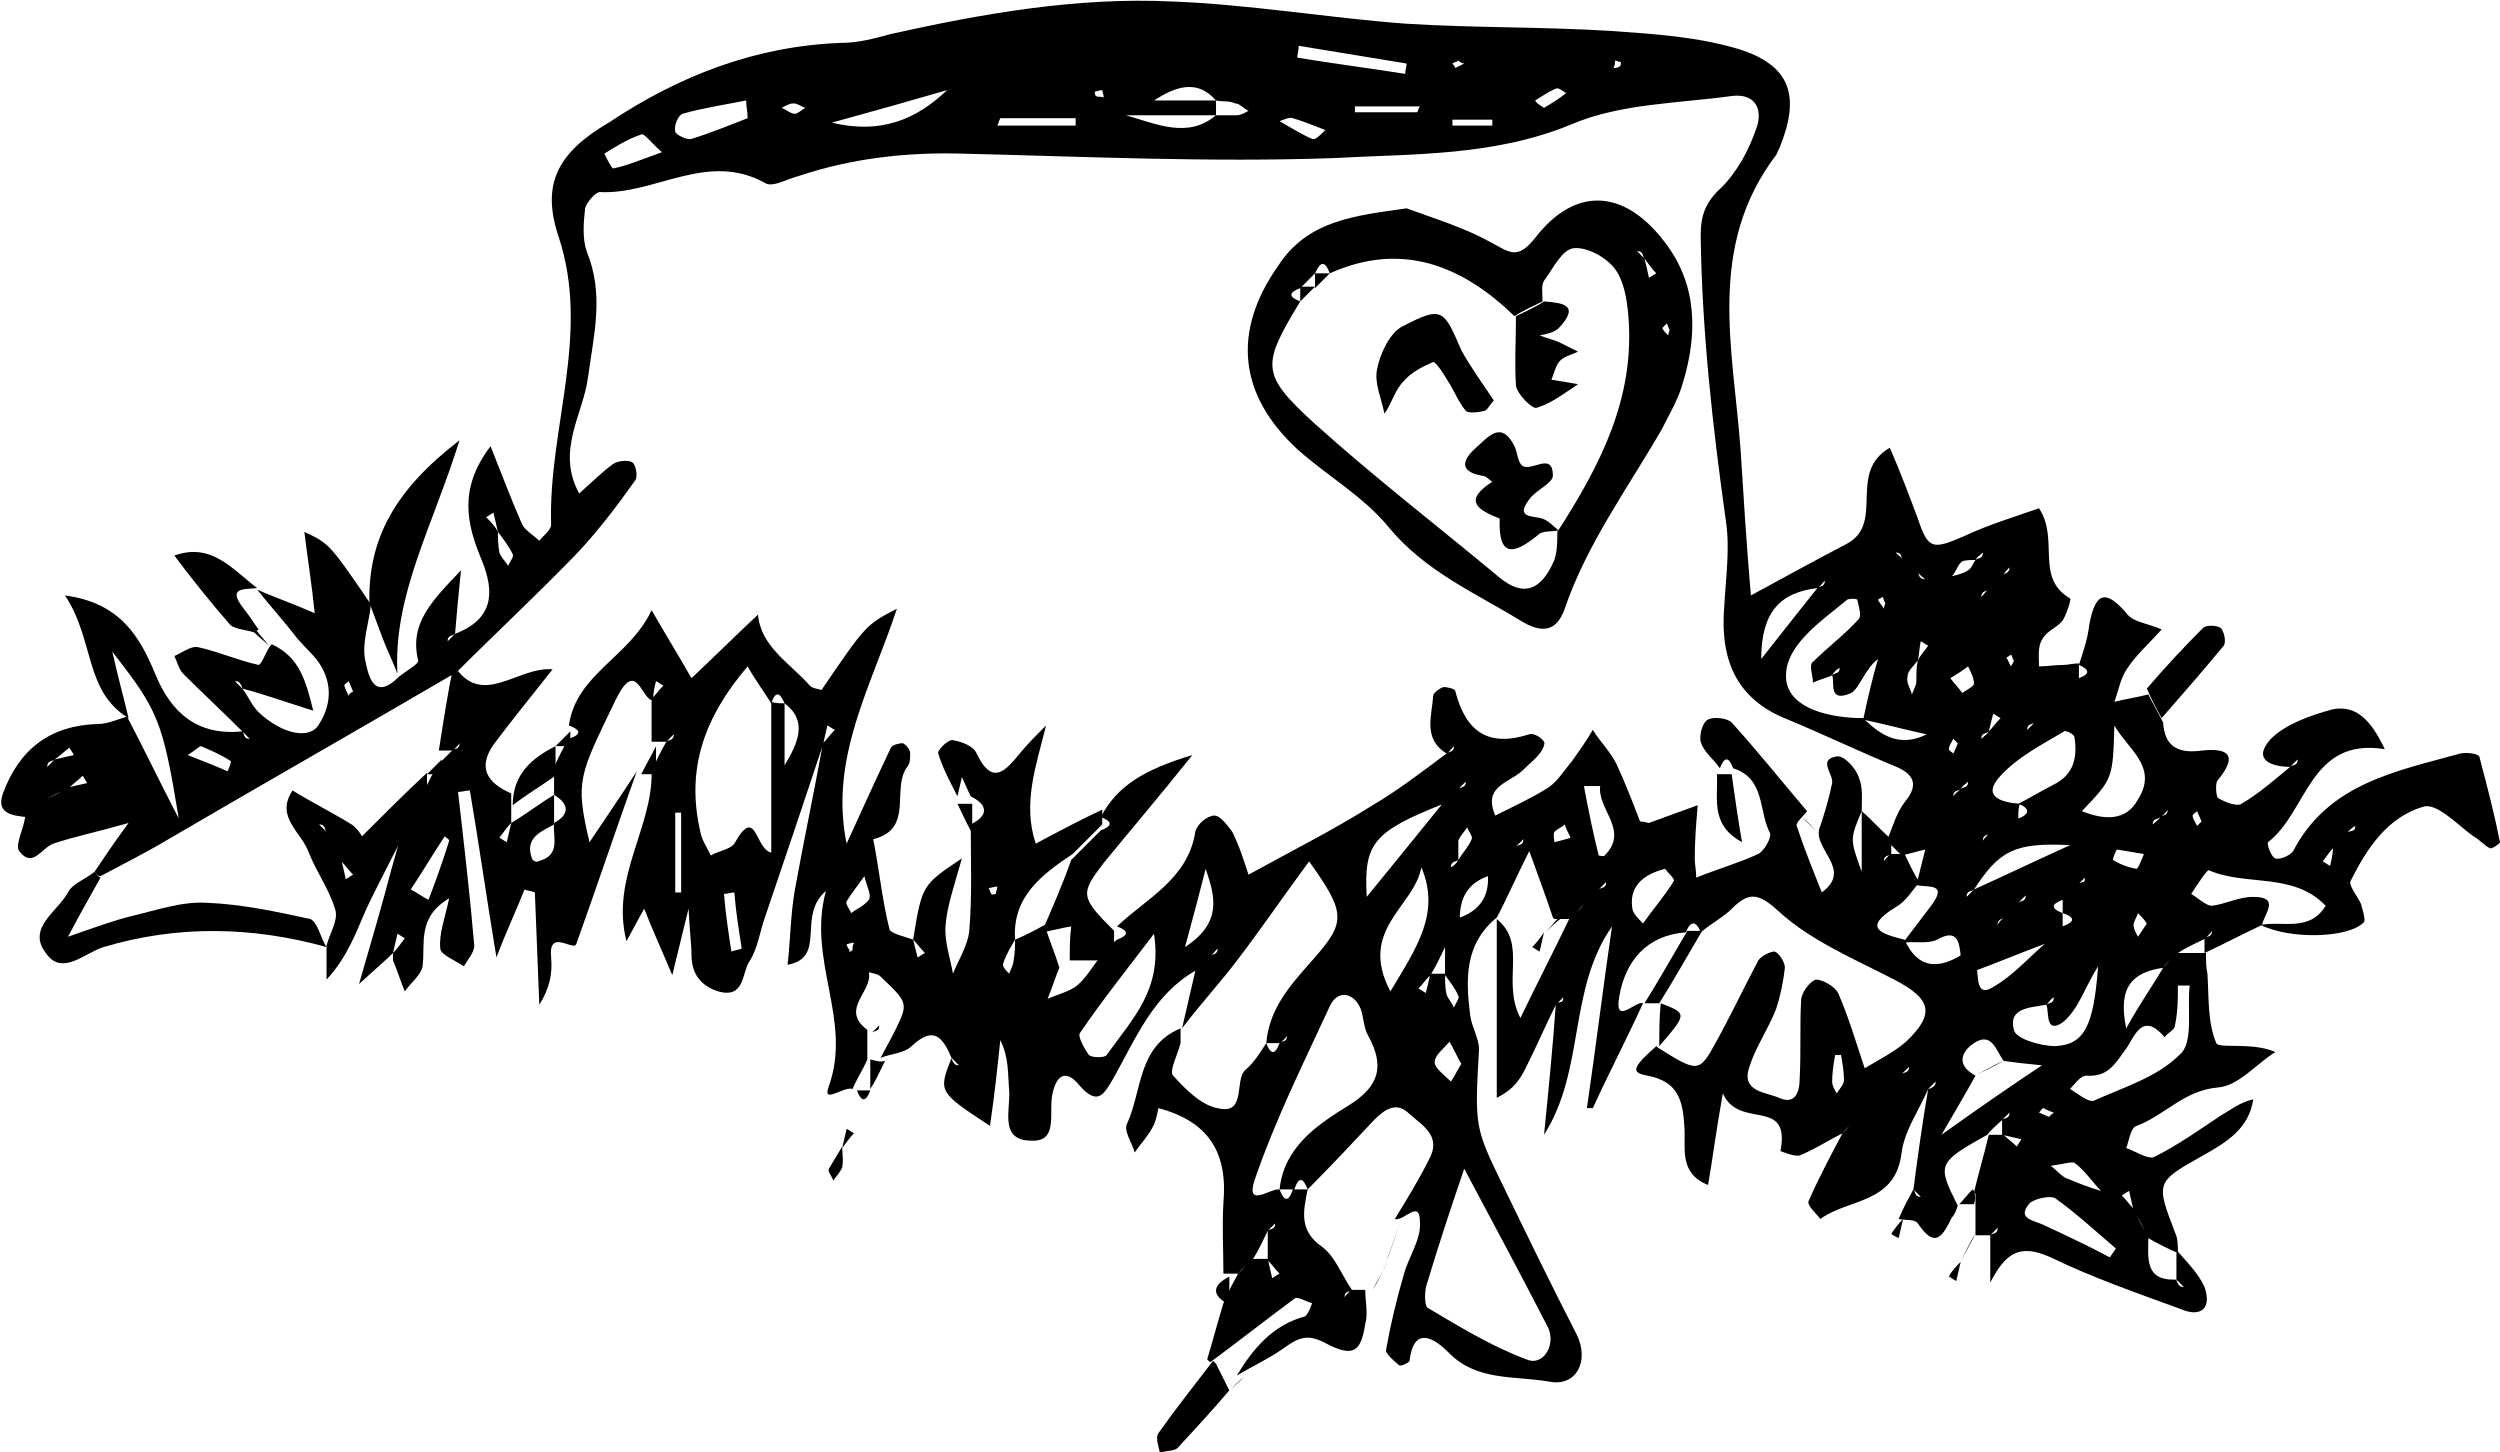 <?xml version="1.0" encoding="utf-8"?>
<!-- Generator: Adobe Illustrator 18.0.0, SVG Export Plug-In . SVG Version: 6.00 Build 0)  -->
<!DOCTYPE svg PUBLIC "-//W3C//DTD SVG 1.1//EN" "http://www.w3.org/Graphics/SVG/1.1/DTD/svg11.dtd">
<svg version="1.1" id="Layer_1" xmlns="http://www.w3.org/2000/svg" xmlns:xlink="http://www.w3.org/1999/xlink" x="0px" y="0px"
	 viewBox="0 0 169.2 98.3" enable-background="new 0 0 169.2 98.3" xml:space="preserve">
<path d="M693.3-39.7c-3.4,0-6.8,0.1-10.2,0.1c-2.1,0-4.1,0-5.8-1.8c-0.7-0.8-2.3-1.1-3.5-1c-5.3,0.5-10.5,1-15.7,1.8
	c-3.4,0.5-7.1,0.4-10,2.9c-1.5,1.3-3.5,1.3-5.1,0.7c-3-1.2-6.1-0.9-9.1-0.7c-4.8,0.4-9.6,1.1-14.3,1.8c-0.5,0.1-1.4,0.4-1.4,0.8
	c-0.2,1.6-1.2,1.2-2.1,0.9c-4.5-1.4-9.1-1.8-13.8-1.7c-4.3,0.1-8.6-0.1-12.9-0.1c-7.7,0.1-15.4-0.6-23.1-1c-0.3,0-0.6-0.2-0.9-0.3
	c-1.6-0.5-3.8,1.7-4.8-0.5c-0.5-1.1,0.3-2.9,0.6-4.6c-2,1.3-3.6,2.6-5.4,3.6c-4.1,2.3-8.4,0.8-12.7,0.5c-1.3-0.1-2.6-0.7-3.8-0.4
	c-6.1,1.6-12.2,0.7-18.1-0.5c-2.1-0.4-4-0.7-6.1,0c-1.3,0.4-2.9,0.4-4.3,0.3c-7.5-0.3-15.1-0.9-22.4-3.1c-0.8-0.2-1.5-0.7-2.3-0.7
	c-7.1-0.1-14.2,0-21.9,0c0.8,1.4,1.2,2.2,1.8,2.8c4.2,4.2,6,9.5,7,15.1c0.7,4.1,1.8,8.3,1.5,12.4c-0.3,3.6,0.5,7,0.6,10.4
	c0.1,2.9,0.6,5.7,1,8.6c0.2,1.7,0.3,3.4,0.2,5.1c-0.2,4.3,0.4,8.6,0.8,12.9c0,0.3,1.4,0.9,1.7,0.7c2.8-1.8,5.9-1.3,9-1.5
	c4.1-0.3,8.2-0.8,12.3-1.3c0.6-0.1,1.3-0.6,1.8-0.4c2.4,0.7,4.1,0.6,5-2.2c0.4-1.1,2-1.2,2.9-0.4c1.1,0.9,1.9,2.1,3.3,3.6
	c0.2-1.3,0.3-2.3,0.6-3.3c0.5-1.3,1.1-2.6,1.7-3.8c0.2-0.3,1-0.7,1.2-0.5c0.9,0.6,1.6,1.7,2.5,2c0.6,0.2,1.5-1.2,2.3-1.2
	c0.9,0,2,1.1,2.7,0.9c0.6-0.1,0.7-1.7,1.3-2.4c1.5-2,3-1.7,3.9,0.6c0.5,1.2,0.7,2.5,1.1,3.7c1.1,3.4,2.2,4.4,5.8,3.7
	c9.6-1.8,18.8,0.5,28.1,1.8c5.4,0.8,11,0.2,16.4,0.1c2.7-0.1,5.4-0.5,8.1-0.8c3.3-0.3,6.7-0.6,10.1-0.9c2.6-0.2,5.1-0.2,7.5,1.1
	c3.5,1.8,7.2,2.3,11.2,1c1.9-0.6,3.8-1,6.1-0.5c2.4,0.5,5.1-0.1,7.7-0.3c0.8,0,1.6-0.3,2.4-0.3c3.4,0.2,6.7,0.8,10,0.8
	c5.8,0,11.5,0.8,17.2,1.7c4.3,0.7,8.7,0.1,13.1,0.3c2.9,0.1,5.7,0.8,8.6,0.8c3.5,0,7-0.5,10.5-0.7c0,1,0,1.9,0,2.9
	c-6.9-0.3-13.8-0.6-20.7-1c-3-0.2-5.4,0.4-7.9,2.6c-2.8,2.5-6.7,3.8-10.1,5.6c-0.6,0.3-1.7,0.2-2.1-0.2c-0.4-0.4-0.6-1.5-0.4-2.1
	c0.7-1.6,1.7-3.1,2.5-4.7c1.2-2.2,0.9-3-1.5-3c-4.5-0.1-9.1,0-13.6-0.1c-1.9,0-3.8-0.4-5.7-0.5c-0.2,0-0.3-0.2-0.5-0.2
	c-5.4,0.3-10.9,0.5-16.3,1.1c-4.1,0.4-8.1,0.9-12-1.4c-1.6-0.9-4-0.8-6.1-0.7c-2.4,0.1-4.7,0.8-7.5,1.3c2.2,3.4,3.9,6.9,6.4,9.7
	c1.2,1.4,2.1,2.6,2.9,4.2c0.9,1.8,2.4,3.3,3.6,5c0.3,0.4,0.6,0.8,0.8,1.2c1.9,4,3.8,8.1,5.8,12.1c0.9,1.7,2,3.3,3.1,4.8
	c1.9,2.6,3.3,5.4,2.3,8.5c-0.6,1.9,0,3.1,0.9,4.4c4.2,5.6,9.6,8.9,16.8,8.8c5.3,0,10.6,0.5,15.6-1.6c1.8-0.8,3.1,0.5,4.2,1.6
	c1.1,1.1,0.5,2.5-0.3,3.5c-1,1.2-2.1,2.6-3.4,3.1c-5,2-10.1,4.1-15.6,4.7c-0.8,0.1-1.8,0.1-2.3-0.3c-2.7-2.2-5.3-1.5-8.2-0.3
	c-3,1.2-6.2,2-9.3,0.4c-0.9-0.4-1.9-1.4-2.1-2.3c-1-3.9-3.4-7.3-3.1-11.6c0.1-1-0.8-2.1-1.3-3.1c-0.5-1.2-1.1-1.4-2.6-1.2
	c-3.2,0.5-3.2,0.3-3.9-3c-0.9-4.2-1.5-8.6-5.3-11.5c-0.9-0.7-1.1-2.3-1.7-3.4c-2.9-5-6.3-9.6-8.6-15c-1.3-3.1-4.3-5.5-6.6-8.2
	c-2.1-2.5-4.2-4.8-6.3-7.3c-0.6-0.7-1.1-2.1-1.8-2.2c-3-0.5-6.2-0.1-9.2-1.3c-0.2-0.1-1.2,1-1.5,1.7c-2.2,5-4.3,10-6.4,15.1
	c-1.1,2.7-1.9,5.5-3.4,7.9c-1.2,1.8-3.1,3.3-5,4.4c-2.9,1.6-5.3,3.5-7.8,5.7c-3,2.7-6.2,5-9.4,7.4c-2.4,1.8-5,3.4-7.4,5.2
	c-0.4,0.3-0.8,1.2-0.7,1.6c0.7,3.3,1.3,6.6,2.5,9.8c0.6,1.5,2.2,2.7,3.4,4c0.6,0.7,1.2,1.4,1.8,2.2c0.1,0.2,0,0.7-0.2,0.9
	c-0.1,0.2-0.6,0.2-0.8,0.1c-2.8-2.6-6.1-4.9-6.9-9c-0.4-2.1-0.4-4.5-2.2-6.2c-0.3-0.3,0-1.5,0.2-2.1c0.7-1.6,1.5-3.2,2.4-4.7
	c0.3-0.5,1.3-1.1,1.4-1c2,2,3.1,0,4.3-1.1c4.9-3.9,9.7-7.9,14.6-11.8c1.4-1.1,2.8-2.4,4.4-2.9c2.8-0.8,3.7-2.7,4.7-5
	c2-4.9,4.4-9.6,6.6-14.5c0.9-2,1.8-4.1,2.4-6.3c0.4-1.4-0.1-2.5-1.9-2.5c-1.8,0-3.6-0.1-5.3-0.1c-3.7,0-4.9,1.1-6.2,4.5
	c-2.7,7.3-5.8,14.3-12.9,18.6c-1.3,0.8-2.8,1.9-3.5,3.2c-2.1,4-5.5,6.1-9.3,8c-3,1.5-2.9,1.7-1.5,5c0.3,0.6,0.7,1.2,0.6,1.8
	c0,0.3-1.1,0.9-1.2,0.8c-2.1-2.2-4-0.2-5.4,0.7c-2.4,1.6-4.5,3.6-6.5,5.6c-0.4,0.4-0.6,1.6-0.4,2.1c0.9,1.7,1.5,3.9,4.5,3.5
	c1.1-0.2,3,0.9,3.6,1.9c1.9,3.1,4.4,5.9,5.1,9.7c0.7,3.7,1.5,4.1,5.2,4.2c2.1,0,4.2-0.1,6.3,0.1c1.9,0.1,2.7-0.4,1.9-2.4
	c-0.1-0.2,0.4-0.6,0.7-1c0.7,1.4,1.5,2.7,2.1,4.1c0.1,0.1-1.4,1.2-2.2,1.2c-3.7,0.1-7.4,0.1-11.1,0c-2.2,0-3.3-1.5-4.1-3.5
	c-1.2-3.1-2.7-6.2-3.7-9.3c-0.7-2.1-1.9-2.7-3.9-2.8c-1.2-0.1-2.7-0.4-3.4-1.1c-1.4-1.5-2.3-3.4-3.2-5.3c-0.2-0.4,0.5-1.5,1-2
	c3.3-2.8,5.5-6.9,10-8.2c0.6-0.2,1.2-1.5,1.2-2.2c0-2.3,1.3-3.5,3.2-4.4c3.8-1.9,7.1-4.2,9.5-8c1-1.6,2.7-2.7,4.3-3.8
	c5.9-3.8,8.4-9.9,11.1-15.9c0.4-0.9,0.5-1.8,0.9-2.7c0.5-1,1.2-1.8,1.8-2.8c-1.2-0.3-2.4-0.8-3.5-0.7c-2.9,0.1-5.8,0.5-8.6,0.9
	c-0.8,0.1-1.5,0.9-2.4,1.3c-1.3,0.6-2.7,1.6-3.9,1.4c-1.8-0.3-3.3-0.3-5.1,0.1c-2.2,0.5-4.4-0.4-6.8,0.9c-1.6,0.8-4.2-0.6-6.4,0.2
	c-1.3,0.5-2.5-0.2-3.1-1.6c-1.3-2.8-3.7-3.6-6.4-2.7c-4.6,1.5-9.4,1-14.2,1.4c-2.6,0.2-5.2,0.2-7.2,2.1c-1,0.9-1.7,0.5-2.5-0.1
	c-3.2-2.5-6.6-4.5-10.4-6c-2.2-0.9-3.8-2.9-5.8-4.3c-2.9-2.2-5.6-5.1-8.9-6.5c-4.5-1.9-9.3-3.6-14.4-3.5c-0.8,0-1.7,0.1-2.4-0.1
	c-0.4-0.1-1.1-0.9-1-1.3c0.7-4.4,1.4-8.9,2.5-13.2c2.9-11.7,8.5-22.1,15.8-31.6c1.3-1.6,2.8-3.2,4.5-4.4c1.2-0.9,2.9-1.8,4.4-1.7
	c6.1,0.5,12.1-0.4,18.2-0.3c5,0.1,9.9,0.8,14.7,2.2c0.6,0.2,1.2,0.6,1.8,0.6c7.2,0,14.3,2.2,21.6,0.6c2.2-0.5,4.7,0.3,7.1,0.6
	c2.9,0.3,5.7,0.7,8.6,0.8c6.1,0.3,12.2,0.7,18.3,0.6c1.9,0,4.1-1.1,5.6-2.4c2.5-2.2,4.5-4.9,6.7-7.5c0.4-0.5,0.6-1.2,0.7-1.8
	c0.1-1.2,0.3-2-1.7-1.7c-3.8,0.6-5.6-0.7-6.6-4c-0.3-0.9-0.5-2-0.1-2.8c0.5-1.3,1.3-2.7,2.4-3.4c0.4-0.3,2,1.1,3,1.9
	c1,0.8,1.8,2,2.9,2.5c2.3,0.9,3.5,2.5,3.7,4.9c7.7-2.4,9.3-4.3,10.5-9.2c0.5,0.5,1,0.9,1.4,1.3c1.4,1.6,0.7,3.6,0.9,5.5
	c0.2,1.8,2.8,2.8,1.6,5.2c-0.2,0.4,0.2,1.2,0.6,1.7c0.8,1,1.2,1.9-0.2,2.7c-1.3,0.8-2.7,1.4-3.9,0c-1.6-1.8-1.9-3.6-0.1-5.6
	c-7.7-0.8-12.5,3.1-15.7,12.8c1-0.1,2-0.5,2.8-0.3c8,1.8,16.2,1.5,24.3,1.6c4.8,0.1,9.7-0.1,14.5,0c2.1,0,4.1,0.5,6.2,0.7
	c1,0.1,1.9,0.3,2.9,0.1c5.9-0.7,11.8-1.4,17.6-2.3c3.8-0.6,7.6-1,11.4,0.2c2.2,0.7,4.3,0.5,6.4-1.1c1.3-1,3.2-1.3,4.9-1.5
	c7.1-1,14.3-1.8,21.4-2.6c0.8-0.1,2.1,0.1,2.4,0.7c1.1,1.9,2.8,2,4.6,1.9c3.7-0.2,7.4,0.6,11-0.9C693.3-41.7,693.3-40.7,693.3-39.7z
	 M446.9-19.4c0.3,0,0.7,0,1,0c-0.5,2.1-1.1,4.1-1.7,6.7c2.5-1.8,4-3.5,3.4-6.4c0-0.2-1.2-0.2-1.8-0.2c0-0.7,0-1.3,0-2
	c0.1-0.1,0.3-0.1,0.4-0.2c0.1-0.1,0.1-0.2,0.1-0.3c-0.1,0.2-0.3,0.4-0.4,0.5c-0.3,0-0.7,0-1,0c0.5-1.1,1.1-2.2,1.5-3.4
	c0.7-1.6,0.1-4.1-0.6-3.8c-0.8,0.4-1.4,1.5-1.8,2.4c-0.5,1-0.8,2.1-0.9,3.1c-0.1,1.2,0.8,1.6,1.9,1.6C447-20.6,447-20,446.9-19.4
	c-0.2,0.4-0.5,0.7-0.8,1c0.2,0.1,0.3,0.2,0.5,0.3C446.8-18.5,446.9-18.9,446.9-19.4z M455.7,6.8c0.1,0.4,0.2,0.8,0.2,1.2
	c0.2-0.1,0.3-0.2,0.5-0.3C456.2,7.5,455.9,7.2,455.7,6.8c-0.1-0.4-0.2-0.8-0.3-1.2c-0.2,0.1-0.3,0.2-0.5,0.3
	C455.2,6.2,455.4,6.5,455.7,6.8z M440.2,0c0.3-1,0.6-1.9,1-2.9c1.3-1,1.1-1.9,0-2.9c-0.1-1.6-0.1-3.3-1.9-4.4
	c-1.9,3.2-1.9,6.4-1.5,10.2c1.1-1.3,1.8-2.1,2.5-2.9C440.2-1.9,440.2-0.9,440.2,0c-0.1,0.1-0.3,0.1-0.4,0.2
	c-0.1,0.1-0.1,0.2-0.1,0.3C439.8,0.4,440,0.2,440.2,0z M438.2,2.9c0.3,0.3,0.6,0.5,0.9,0.8c0.1-0.2,0.2-0.3,0.3-0.5
	C439.1,3.2,438.6,3.1,438.2,2.9c-0.4-0.5-0.7-1.1-1.1-1.6c-0.2,0.2-0.4,0.4-0.6,0.6C437.2,2.3,437.7,2.6,438.2,2.9z M577.9-57.2
	c-0.5,0.4-1.1,0.7-1.5,1.2c-0.3,0.4-0.5,0.9-0.7,1.4c0.5,0.1,1,0.3,1.4,0.1c0.4-0.1,1-0.5,1.1-0.9C578.3-55.9,578-56.6,577.9-57.2
	c0.1-0.1,0.2-0.1,0.4-0.2c0.1-0.1,0.1-0.2,0.1-0.3C578.2-57.5,578.1-57.3,577.9-57.2z M456.6-0.9c0.6-1.4,1.2-2.8,1.6-4.2
	c0.1-0.2-0.6-0.6-0.9-1c-0.2,0.3-0.7,0.6-0.7,0.9C456.7-3.8,456.7-2.3,456.6-0.9c-0.3,0.5-0.6,0.9-0.9,1.5c-0.1,0.2,0.2,0.5,0.3,0.8
	c0.2-0.3,0.5-0.6,0.6-0.9C456.7,0,456.6-0.5,456.6-0.9z M466.4,13.6c-0.5,0.4-1,0.8-1.3,1.3c-0.2,0.3,0,0.8,0,1.2
	c1-0.1,2.6,0.1,2.9-0.4C468.7,14.4,467.8,13.7,466.4,13.6c0.3-0.3,0.5-0.7,0.9-1c1.5-0.9,0.5-1.9,0-2.8c-0.2-0.3-0.7-0.5-1-0.7
	c-0.3,0.8-0.7,1.7-0.8,2.5C465.5,12.3,466.1,13,466.4,13.6z M470.2,0c0.4,1.4,0.8,2.8,1.4,4.2c0.1,0.3,0.8,0.5,1.2,0.5
	c0.3,0,0.7-0.5,0.7-0.8c-0.1-1.9-0.2-3.8-0.6-5.6c-0.1-0.5-1.1-0.8-1.7-1.2c0.6-0.9,1.6-1.9,1.7-2.8c0.3-4.7,0.5-9.3-1-13.9
	c0-0.1-1.1,0.1-1.6,0.2c2-4.3,0.1-8.3-1.1-12.4c-0.4-1.4-1.2-0.2-1.8-0.2c0.5-3.9-2.6-6-4.4-8.7c-0.3-0.4-1.2-0.8-1.6-0.6
	c-0.4,0.2-0.7,1-0.7,1.6c0.1,4.5,2.7,7.7,5.7,10.5c0.1,4.1,0,8.2,2.9,11.6c0.4,4.6,0.8,9.3,1.3,13.9c0,0.2,0.4,0.4,0.7,0.6
	C470.9-1.9,470.6-0.9,470.2,0c-0.6,0-1.3,0-1.9,0c2.3-4.4,0.2-8.6-0.5-12.9c-0.2,4.1-0.2,8.2-0.2,12.3c0,0.2,0.4,0.4,0.6,0.6
	c0,1.7,0,3.5,0.1,5.2c0,0.3,0.4,0.6,0.6,0.9c0.3-0.3,0.9-0.6,0.9-1C470.1,3.5,470.1,1.8,470.2,0z M463.5,4.9
	c-0.6,1.1-1.3,2.1-1.8,3.3c-0.1,0.3,0.2,1,0.5,1.2c0.3,0.2,1,0,1.2-0.3C464.5,7.7,465,6.3,463.5,4.9c0.3-0.9,0.9-1.8,0.8-2.7
	c-0.1-1.6,1-3.5-1-4.7c-0.6,1.6-1.3,3.2-1.7,4.8C461.3,3.6,461.6,4.9,463.5,4.9z M464.4-24.2c0.7,3.1,1.3,6.1,2,9.2
	C467.3-18.5,466.1-21.4,464.4-24.2c0.1-3.2-0.3-6.3-3.5-8.5c-0.6,2.5-0.5,4.6,0.6,6.6c-0.6,0.4-1.5,0.6-1.8,1.2
	c-0.5,1-0.6,2.1-0.9,3.2c-0.6,2.8-0.4,3.3,2.6,5.3l0,0c0.5,1.3,0.9,2.7,1.5,4c0.4,0.9,1.1,1.6,1.7,2.4c0.2-1.1,0.5-2.1,0.6-3.2
	c0-0.9-0.4-1.9-0.6-2.8c-0.9-3.4-2.9-6.6-3.2-10.2C462.5-25.5,463.5-24.9,464.4-24.2z M444.1-15.5c0.1,0.4,0.2,0.9,0.2,1.3
	c0.2-0.1,0.3-0.2,0.5-0.3C444.5-14.8,444.3-15.1,444.1-15.5c0-2,0-4.1,0-6.7c-4.1,6.6-4.4,8.1-2.5,11
	C442.3-12.6,443.2-14,444.1-15.5z M451.8-29.1c-0.2,1.1-0.5,2.3-0.7,3.4c1.6-1,2.6-2.4,3.5-3.7c0.1-0.2-0.1-0.8-0.2-0.8
	c-0.4,0-0.8,0-1.1,0.2C452.8-29.8,452.3-29.4,451.8-29.1c0.1-0.5,0.1-1.4,0.4-1.7c2.9-2.1,2.5-5.1,2.4-8c0.1,0,0.3-0.1,0.4-0.1
	c0.1,0,0.1-0.2,0.1-0.3c-0.2,0.1-0.3,0.3-0.5,0.4c-1.1,1.3-2.1,2.7-3.4,3.8c-1.8,1.6-1.6,3.7-1.3,5.7
	C450.1-29.1,451.2-29.1,451.8-29.1z M654.5,35c4-1.1,7.5-3,10.7-5.9c-6.9-1.8-7.7-1.5-10.2,4.1C654.8,33.7,654.7,34.4,654.5,35
	c-0.1,0.1-0.3,0.1-0.4,0.2c-0.1,0.1-0.1,0.2-0.1,0.3C654.2,35.3,654.4,35.1,654.5,35z M460.5-11.6L460.5-11.6
	c-0.3-1.4-0.7-2.9-1.1-4.3c-1.1,2.3-2.3,5-1.4,6.5c1.6,2.6,1.5,5.5,2.9,8c0.7-1.5,1.4-2.8,2-4.3C463.7-8,462.8-10.1,460.5-11.6z
	 M601.2,45.7c-0.1-0.4-0.2-0.8-0.3-1.3c-0.1,0.1-0.3,0.2-0.4,0.3C600.7,45,600.9,45.3,601.2,45.7c0.2,2.1,2.1,4,0.3,6.6
	c-0.5-0.8-1-1.4-1.2-2.1c-2.1-7.9-5-15.4-10.2-22c-1-1.3-1.8-2-3.5-1.9c-3.7,0.4-7.3,0.6-11,1c-1.4,0.1-1.6,1-0.8,2
	c1.3,1.6,2.8,3.1,4.1,4.7c4.2,5.2,9.7,9.3,11.5,16.2c0.1,0.5,0.4,0.9,0.6,1.3c1.9,3.2,3.8,6.3,5.7,9.5c0.7,1.1,1.2,2.4,2.1,3.2
	c2.8,2.3,4,5.3,4.5,8.8c0.2,1.5,0.8,2.9,1.3,4.5c2.7-1.3,5.1-2.6,7.7-3.5c2.3-0.7,2.6-2.3,2.3-4.1c-0.2-1.2-0.8-2.4-1.3-3.6
	c-3.2-6.1-6.4-12.2-9.7-18.3C603.1,47,602,46.4,601.2,45.7z M635.3,95.3c4.5-1.5,9.4-2.9,14.3-4.6c1-0.3,1.7-1.4,2.4-2.3
	c0.9-1.1,0.1-2.7-1.4-2.7c-0.5,0-1,0-1.4,0.2c-5.4,2.1-11.1,2-16.7,1.6c-5.5-0.4-10.8-1.8-14.1-7.1c-0.9-1.5-2.3-2.7-3.6-3.9
	c-1.4-1.3-2.7-0.3-4,0.4c-1.4,0.8-0.9,1.9-0.3,2.9c1.1,1.9,1.3,3.9,1.5,6c0.4,4,2.2,7.2,6.5,7.8c2,0.3,4.1,0.2,6.1-0.1
	c2.6-0.4,5-0.9,7.4,0.9C632.8,94.8,633.9,94.9,635.3,95.3z M562.6-54.4c0.2-0.1,0.8-0.3,1.4-0.5c-0.3-0.7-0.5-1.4-0.9-2
	c-0.7-0.9-1.5-1.7-2.4-2.3c-0.7-0.5-1.5-0.8-2.3-1.1c-0.2,0.9-0.7,1.8-0.6,2.7C557.9-55.4,559.5-54.3,562.6-54.4z M526.9,15.7
	c-0.3,2.1-0.7,3.3-0.7,4.6c0,1.7,0.2,3.4,0.6,5.1c0.1,0.4,1.3,0.8,2.1,0.8c1.4,0,0.6-1,0.6-1.7C529.3,21.5,528.7,18.8,526.9,15.7z
	 M516.2,17.4c-0.5,3.1-1,5.6-1.3,8.1c0,0.4,1.1,1.4,1.3,1.3c0.7-0.4,1.8-1.1,1.8-1.7c0.1-1.9-0.2-3.8-0.5-5.7
	C517.5,18.9,517,18.4,516.2,17.4z M520.7,21.4c0,1.7-0.1,2.5,0,3.3c0.2,1.6,1.4,1.6,2.5,1.4c1.1-0.2,1-1,0.7-1.8
	c-0.2-0.8-0.2-1.6-0.5-2.3c-0.5-1.1-1.2-2.1-1.9-3.1C521.2,20,520.8,21.1,520.7,21.4z M452.8-4.7c0,1.2,0,1.4,0,1.5
	c0.3,1.3-0.8,2.9,0.9,3.8c0.6-1.2,1.4-2.4,1.7-3.6c0.3-1.2,0.1-2.5,0-3.8c0-0.3-0.7-0.7-1.1-0.7c-0.4,0-1.1,0.3-1.2,0.6
	C452.9-5.9,452.8-4.8,452.8-4.7z M455.7-22.8c-0.2,0.5-0.2,1-0.4,1.4c-0.5,1-0.5,2,0.6,2.3c0.4,0.1,1.4-1,1.6-1.7
	c0.5-1.3,0.6-2.8,0.9-4.2c0.2-1,0.1-2-1.2-2.1c-1.3-0.1-2.2,0.7-2.2,2C455-24.3,455.4-23.5,455.7-22.8z M459.6-38.4
	c-0.3-1.3,0.5-3-1.5-3c-1.5,0-1.3,1.5-1.5,2.5c-0.2,0.6-0.6,1.2-0.6,1.8c0,0.7,0.1,1.8,0.5,2c1.1,0.6,2.2,0.1,2.7-1.1
	C459.5-37,459.5-37.8,459.6-38.4z M449.8-13.1c-2.7,1-3,2.9-2.7,5c0.1,1,0.8,1.9,1.2,2.8c0.5-0.8,1.3-1.6,1.5-2.5
	C450-9.5,449.8-11.2,449.8-13.1z M453.8-22.3c-0.1-0.4-0.2-1.6-0.8-2.3c-0.6-0.6-2,1.4-2.1,3.1c0,0.6-0.1,1.3,0,1.9
	c0.2,0.7,0.6,1.3,1,1.9c0.6-0.5,1.3-0.9,1.6-1.5C453.9-19.9,453.7-20.8,453.8-22.3z M456.7-14.6c-0.2-0.4-0.7-1.4-1.1-2.4
	c-0.3,1-0.6,2-0.9,3c-0.3,0.9-0.7,1.8-0.8,2.7c0,0.5,0.5,1,0.8,1.5c0.6-0.4,1.5-0.6,1.7-1.1C456.8-11.8,456.6-12.8,456.7-14.6z
	 M457-29.1c2.1-0.4,2.7-1.6,2.5-3.2c-0.1-0.6-0.8-1.4-1.3-1.5c-1.5-0.2-2.7,1.5-2.3,3.3C455.9-29.9,456.7-29.4,457-29.1z
	 M474.2,15.9c-0.1-0.7,0-1.5-0.3-2.3c-0.1-0.3-0.7-0.7-1.1-0.7c-0.4,0-1.1,0.2-1.2,0.5c-0.6,1.6-0.8,3.1,0.5,4.5
	c0.2,0.2,0.6,0.5,0.8,0.4c0.4-0.1,0.8-0.4,1-0.8C474.2,17,474.1,16.4,474.2,15.9z M450.9-8.3c0.3,0,0.5,0.1,0.8,0.1
	c0.6-2.4,1.2-4.8,1.7-7.2c0-0.2-0.3-0.6-0.5-0.7c-0.2-0.1-0.7,0-0.9,0.2c-0.5,0.6-1.1,1.3-1.1,2C450.8-12.1,450.9-10.2,450.9-8.3z
	 M474.2,9.4c-0.1-1.2,0-1.7-0.2-2.1c-0.1-0.4-0.5-1.1-0.7-1c-0.6,0.1-1.2,0.4-1.6,0.8c-0.3,0.3-0.4,0.9-0.4,1.3
	c-0.1,1.3,0.1,2.8,1.6,2.9C473.4,11.3,473.9,9.7,474.2,9.4z M508.2,23.9c0,0.4-0.1,1.1,0.2,1.6c0.3,0.6,1,1,1.5,1.5
	c0.3-0.6,1-1.2,0.9-1.7c-0.1-1-0.6-2-1.1-3c-0.1-0.2-0.6-0.5-0.7-0.4c-0.3,0.2-0.6,0.6-0.8,0.9C508.1,23,508.2,23.3,508.2,23.9z
	 M475.6,21.6c-1.1-0.8-1.9-1.3-2.7-1.9c-0.4,0.7-1.3,1.7-1.1,1.9c0.5,0.7,1.4,1.1,2.2,1.4C474.2,23.1,474.7,22.4,475.6,21.6z
	 M468.9,20.1c-1.1-1-1.7-1.8-2.5-2.3c-0.2-0.1-0.9,0.6-1.4,0.9c0.8,0.7,1.5,1.4,2.3,2C467.4,20.8,467.9,20.5,468.9,20.1z M458.6,4.4
	c0.3-1.9,0.7-3.7,1.2-6.5C457.6,0.4,457.2,2.2,458.6,4.4z M465.6,3.2c0,1.4,0,2.5,0,3.7c0,0.2,0.5,0.6,0.6,0.6
	c0.4-0.2,0.8-0.4,0.9-0.8C467.4,5.5,467.5,4.2,465.6,3.2z M445.6-5.3c-0.2,0-0.4,0.1-0.6,0.1c0,0.9-0.1,1.8,0,2.7
	c0.1,0.5,0.7,0.9,1,1.3c0.2-0.5,0.6-1.1,0.5-1.6C446.5-3.7,446-4.5,445.6-5.3z M463.6,12.4c-0.4-0.6-0.7-1-0.9-1.4
	c-0.4,0.4-0.9,0.7-1.1,1.2c-0.1,0.3,0.4,0.7,0.6,1.1C462.7,13,463.1,12.7,463.6,12.4z M452,6.1c-0.5-0.4-0.9-0.7-1.2-0.9
	c-0.3,0.5-0.7,0.9-0.8,1.4c0,0.2,0.5,0.6,0.8,0.8C451.2,7.1,451.5,6.7,452,6.1z M449.1,1.3c0.2,0,0.3-0.1,0.5-0.1c0-1.4,0-2.9,0-4.3
	c-0.2,0-0.3,0-0.5,0C449.1-1.7,449.1-0.2,449.1,1.3z M448,4.7c-0.3-0.1-0.9-0.5-1.1-0.4c-0.4,0.3-0.8,0.9-0.8,1.4
	c-0.1,0.5,0.3,1,0.4,1.5C446.9,6.5,447.3,5.9,448,4.7z M443-1c-0.2-0.1-0.4-0.2-0.5-0.3c-0.2,0.7-0.6,1.4-0.7,2.1
	c-0.1,0.5,0.2,1,0.4,1.6c0.3-0.4,0.8-0.7,0.9-1.1C443.1,0.5,443-0.3,443-1z M466.1-2.1c-0.2,0-0.4,0.1-0.6,0.1
	c0.1,1.1,0.1,2.1,0.2,3.2c0.1,0,0.3,0,0.4,0C466.1,0.1,466.1-1,466.1-2.1z M454.4,3.5c-0.4-0.4-0.6-0.6-0.8-0.9
	c-0.2,0.6-0.5,1.2-0.7,1.9c-0.1,0.2,0.2,0.5,0.3,0.8C453.6,4.7,454,4.1,454.4,3.5z M445.7,2.2c-0.4-0.6-0.7-1-1.1-1.5
	c-0.2,0.5-0.5,1-0.5,1.4c0,0.4,0.5,0.8,0.8,1.2C445.2,3,445.4,2.6,445.7,2.2z M444.3-7.4c0.2-0.1,0.3-0.1,0.5-0.2c0-1.1,0-2.2,0-3.3
	c-0.2,0-0.3,0-0.5,0C444.3-9.7,444.3-8.6,444.3-7.4z M469.7,11.1c0.1-0.1,0.3-0.2,0.3-0.3c0-0.8-0.1-1.5-0.1-2.3c0,0-0.2,0-0.3-0.1
	c-0.1,0.7-0.1,1.5-0.2,2.2C469.4,10.9,469.6,11,469.7,11.1z M580.8-48.6c-0.4-0.4-0.8-0.9-1.2-1.3c-0.1,0.3-0.4,0.6-0.3,0.8
	c0.2,0.4,0.5,0.7,0.8,1.1C580.2-48.2,580.4-48.3,580.8-48.6z M470.2,15c-0.2-0.3-0.4-0.5-0.5-0.7c-0.1,0.3-0.3,0.6-0.3,0.9
	c0,0.3,0.2,0.6,0.3,0.9C469.9,15.6,470.1,15.3,470.2,15z M451.5-3.3c0.1-0.6,0.2-1.1,0.2-1.5c0-0.1-0.2-0.2-0.3-0.4
	c-0.2,0.4-0.4,0.7-0.4,1.1C451-3.9,451.3-3.7,451.5-3.3z M448.3,7.5c0,0.1-0.1,0.3-0.1,0.4c0.2,0,0.4,0,0.6,0.1c0-0.1,0-0.3-0.1-0.4
	C448.6,7.5,448.4,7.5,448.3,7.5z M459.1,7.3c0.1-0.1,0.3-0.1,0.3-0.2c0-0.1,0-0.3,0-0.5c-0.2,0.1-0.4,0.2-0.5,0.3
	C458.8,6.9,459,7.1,459.1,7.3z M442.9-8.8c-0.1-0.1-0.2-0.3-0.2-0.4c-0.1,0.1-0.3,0.3-0.3,0.3c0.1,0.2,0.3,0.3,0.4,0.5
	C442.8-8.5,442.9-8.6,442.9-8.8z M442,4.7c-0.1-0.1-0.2-0.2-0.3-0.3c-0.1,0.2-0.3,0.5-0.3,0.7c0,0.1,0.2,0.2,0.3,0.3
	C441.7,5.2,441.8,5,442,4.7z M462,15.1c0.2,0.1,0.5,0.3,0.7,0.3c0.1,0,0.3-0.2,0.3-0.3c0-0.1-0.2-0.3-0.2-0.3
	C462.4,14.9,462.2,15,462,15.1z M617.3,95.5c0,0.1,0,0.2,0.1,0.3c0.1,0.1,0.3,0.1,0.4,0.1c0-0.2-0.1-0.3-0.1-0.5
	C617.6,95.4,617.5,95.4,617.3,95.5z M452.3,9.2c0.2,0.1,0.5,0.3,0.7,0.3c0.1,0,0.2-0.2,0.3-0.3c-0.2-0.1-0.5-0.3-0.7-0.3
	C452.5,8.9,452.4,9.1,452.3,9.2z M460.3,9.6c-0.1-0.1-0.2-0.2-0.3-0.3c-0.1,0.2-0.2,0.5-0.3,0.7c0,0.1,0.2,0.2,0.3,0.3
	C460.1,10,460.2,9.8,460.3,9.6z"/>
<path d="M6.4,59c0.6-0.9,1.2-1.8,2.3-3.3c-2.1,0.6-3.6,0.9-5.1,1.4c-0.8,0.3-1.4,1.7-2.3,0.5c-0.3-0.4,0.3-1.5,0.4-2.3
	c0.3-0.3,0.6-0.7,1-1c0.6-0.3,1.3-0.6,1.9-1c0.4-0.1,0.8-0.2,1.3-0.3c-0.1-0.2-0.2-0.3-0.3-0.5c-0.3,0.3-0.6,0.5-0.9,0.8
	c-0.6,0.3-1.3,0.6-1.9,1c-0.3,0.3-0.7,0.6-1,1c-0.9-0.1-2.1-0.2-1.6-1.6c1.1-3,3.2-4.6,6.4-4.7c0.7,0,1.3-0.3,2-0.5
	c1.1,2.1,2.1,4.2,3.5,6.9c-1.1-6.7-1.4-7.3-4.5-11.3c0.4,1.8,0.8,3.2,1.1,4.5c-3-1.8-2.3-5.3-4.3-8.3c3.8,0.5,5.1,2.9,6.1,5.3
	c1.1,2.7,2.9,4.2,5.9,3.9c0.1,0.1,0.1,0.3,0.2,0.4c0.1,0.1,0.2,0.1,0.3,0.1c-0.2-0.2-0.3-0.3-0.5-0.5c-1.3-1.3-2.7-2.6-4-3.9
	c-0.3-0.3-0.4-0.8-0.6-1.2c0.5-0.2,1.1-0.7,1.6-0.6c1.4,0.3,2.7,0.9,4.1,1.2c0.2,0,0.5-0.9,0.8-1.3l0.1-0.1c1.9,0.9,2.3,2.5,2.8,4.5
	c-1.9-0.6-3.3-1.1-4.8-1.5c0-0.1-0.1-0.3-0.2-0.4c-0.1-0.1-0.2-0.1-0.3-0.1c0.2,0.2,0.3,0.3,0.5,0.5c0.4,0.5,0.6,1.1,1.1,1.6
	c1.6,1.5,3.5,1.9,4.1,0.8c0.9-1.4,0.9-3-0.2-4.4c-0.5-0.6-1.1-1.1-1.6-1.8c-0.8-1-1.6-1.9-2.4-2.9c0,0,0,0,0,0
	c1.1,0.5,2.3,0.9,3.9,1.6c-0.2-2-0.5-3.8-0.7-5.5c1.7,0.8,1.7,0.8,4.5,4.9c0,0,0,0,0,0c-0.1,1.2-0.6,2.5-0.4,3.7
	c0.2,0.9,0.5,3,2.3,1.2c0,0,0,0,0,0c0.5-0.4,1.4-0.9,1.3-1.1c-0.6-2.5,0.9-4,2.9-6.1c-0.2,1.9-0.3,3.1-0.4,4.3
	c-0.1,0.1-0.3,0.1-0.4,0.2c-0.1,0.1-0.1,0.2-0.1,0.3c0.2-0.2,0.3-0.3,0.5-0.5c2.6-1,2.7-2.8,1.8-5c-1-2.4-1.6-4.8,0.6-7.7
	c0.8,2,1.4,3.6,2.1,5.2c0.2,0.5,0.8,0.8,1.2,1.2c0.3-0.4,0.8-0.7,0.8-1.1c-0.2-6.5,2.7-12.9,0.5-19.5c-1.2-3.6,0-5.7,3.4-7.7
	C46,5.1,51.2,3.1,57,2.9c1.1,0,2.2-0.3,3.3-0.6c6.3-1.4,12.6-2.5,19-2.2c5.3,0.2,10.5,1.1,15.8,1.5c4.7,0.3,9.3,0.2,14,0.5
	c2.9,0.2,5.8,0.4,8.5,1.2c3.6,1.1,4.3,3.2,2.8,6.8c-0.1,0.1-0.1,0.3-0.2,0.4c-4.7,6.2-2.9,13.1-2.4,19.9c0.2,3.2,0.4,6.4,0.7,9.9
	c2.2-1.2,4.4-2.4,6.5-3.5c2.6-1.4,0-4.8,2.9-6.5c0.7,1.6,1.3,3.2,1.9,4.8c0.7,2.1,1,2.1,3.1,1.2c1.7-0.8,3.4-1.3,5.1-1.9
	c1.4,2.1-0.3,4.7,2.1,6.1c0.1,0-0.2,1-0.5,1.5c-0.4,0.5-1.1,0.7-1.4,1.3c-0.3,0.5-0.2,1.2-0.2,1.8c0.6,0,1.1-0.1,1.7-0.1
	c0.3,0,0.6-0.1,1-0.1c0,0.3,0,0.7,0,1c-0.3,0.3-0.6,0.6-1,1c-0.3,0.3-0.6,0.6-1,1c-0.3,0.3-0.6,0.6-1,1c-0.1,0.1-0.3,0.1-0.4,0.2
	c-0.1,0.1-0.1,0.2-0.1,0.3c0.2-0.2,0.3-0.3,0.5-0.5c0.3-0.3,0.6-0.6,1-1c0.3-0.3,0.6-0.6,1-1c0.3-0.3,0.6-0.6,1-1
	c0.8-0.3,0.7-0.6,0-0.9c0.3-0.9,0.6-1.8,0.7-2.7c0.4-2.2,1.1-2.5,2.6-0.7c0.4,0.5,1.4,0.6,2.3,1c-0.8,0.9-1.7,1.7-2.3,2.6
	c-0.5,0.7-0.6,1.5-0.9,2.3c0.8-0.2,1.5-0.3,2.3-0.5l0,0c0.3,0.6,0.7,1.3,1,1.9l0,0c0.1,1.7,1.1,2.1,2.6,1.9c1.8-0.2,2.5,0.3,1.1,2
	c-0.2,0.2-0.1,1.1,0,1.2c0.5,0.3,1.3,0.6,1.6,0.4c1.2-0.7,2.2-1.6,3.3-2.5c0.1-0.1,0.3-0.1,0.4-0.2c0.1-0.1,0.1-0.2,0.1-0.3
	c-0.2,0.2-0.3,0.3-0.5,0.5c-1.3,0-2.6-0.5-1.3-1.9c1-1,2.7-1.6,4.2-2c1.6-0.3,2.6,0.8,3.5,2.7c-5.1-0.8-5.2,4.2-7.9,6.3
	c-0.1,0.1,0.2,1,0.5,1.1c0.3,0.1,1-0.2,1.2-0.5c2.4-4.6,7-5.4,11.3-6.6c0.4-0.1,1.2,0,1.3,0.2c0.5,1.9,1,3.8,1.4,5.8
	c0,0.1-0.6,0.5-0.7,0.4c-0.4-0.2-0.7-0.6-1.1-0.8c-1.1-0.8-2.5-2.3-3.4-2c-2.4,0.7-3.8,2.8-4.9,5c-0.2,0.3,0.5,1.1,0.7,1.6
	c0.1,0.4,0.3,1,0.2,1.2c-1,1.1-5,1.2-7,0.2c1.5-0.3,3.3,0.5,4.4-1.3c-2.2-2.3-5.4-1.3-7.9-2.4c-0.1-0.1-0.8,1-1.2,1.6
	c0.5,0.3,1,0.8,1.4,0.8c0.9-0.1,1.8-0.6,2.8-0.6c1.9,0,0.7,1.2,0.6,1.9c-1.3,0.6-2.6,1.3-3.9,1.9c0-0.3,0-0.6,0-1
	c0.1-0.1,0.3-0.1,0.4-0.2c0.1-0.1,0.1-0.2,0.1-0.3c-0.1,0.2-0.3,0.3-0.4,0.5c-0.6,0.3-1.3,0.6-1.9,1c-0.3,0.3-0.7,0.6-1,1
	c-2,0.3-3.1,1.2-2.5,4.1c1-1.8,1.8-2.9,2.5-4.1c0.3-0.3,0.6-0.7,1-1c0.6,0,1.3,0,1.9,0c0,0.5,0,1,0.1,1.4c0.1,1.6,0,3.3,0.6,4.7
	c0.2,0.4,2.4-0.1,4,0.6c-1.3,0.8-2.5,2.3-3.9,2.4c-2.3,0.2-3.6,1.9-5.5,2.6c-0.4,0.1-0.5,1-0.7,1.5c0.6,0.2,1.5,0.8,1.9,0.6
	c1.6-0.8,3-1.8,4.5-2.8c0.7-0.4,1.3-0.9,2.2-1.1c-0.3,2-1.8,2.9-3.4,3.8c-3.2,1.8-3.2,1.8-1.9,5.2c0.2,0.4,0.2,0.9,0.2,1.4
	c-0.7-0.3-1.3-0.6-2-1c-0.3-0.6-0.6-1.3-1-1.9c-0.1-0.4-0.2-0.8-0.3-1.3c-0.2,0.1-0.3,0.2-0.5,0.3c0.3,0.3,0.5,0.6,0.8,0.9
	c0.3,0.6,0.6,1.3,1,1.9c0,1.4-0.3,3,1.9,2.9c0,0.1,0.1,0.3,0.2,0.4c0.1,0.1,0.2,0.1,0.3,0.1c-0.2-0.2-0.3-0.3-0.5-0.5
	c0-0.7,0-1.3,0-2c0.7,0.8,1.5,1.6,1.9,2.5c0.5,1.4-0.2,2.1-1.6,1.5c-3-1.1-5.9-2.1-8.8-3.5c-2.2-1-3.1-0.2-4.1,1.7
	c0-1.1,0-2.2,0-3.2c0.1-0.1,0.3-0.1,0.4-0.2c0.1-0.1,0.1-0.2,0.1-0.3c-0.2,0.2-0.3,0.3-0.5,0.5c-0.3,0-0.7,0-1,0l0,0
	c0-0.6,0-1.3,0-1.9l0,0c0-0.3,0-0.6,0-0.9l-0.1-0.1c0.3-1.3,0.7-2.6,1-3.9c0.3,0,0.7,0,1,0c0.3,0.3,0.6,0.5,0.9,0.8
	c0.1-0.2,0.2-0.3,0.3-0.5c-0.4-0.1-0.9-0.2-1.3-0.3c0-0.3,0-0.7,0-1c0.1-0.1,0.3-0.1,0.4-0.2c0.1-0.1,0.1-0.2,0.1-0.3
	c-0.2,0.2-0.3,0.3-0.5,0.5c-0.3,0.3-0.7,0.6-1,1c-3.4,1.9-3.4,2-2,4.8l0,0c-0.1,0.3-0.2,0.6-0.4,0.8c-0.6,1.2-1.1,2.2-2.3,0.4
	c-0.2-0.3-0.8-0.2-1.3-0.3l0,0c0.3-0.7,0.6-1.3,1-2c0.1,0.1,0.1,0.3,0.2,0.4c0.1,0.1,0.2,0.1,0.3,0.1c-0.2-0.2-0.3-0.3-0.5-0.5
	c0.3-2.3,0.6-4.5,1-6.8c0.1,0,0.3-0.1,0.4-0.2c0.1-0.1,0.1-0.2,0.1-0.3c-0.2,0.2-0.3,0.3-0.5,0.5c-0.6,1.4-1.6,2.8-1.8,4.3
	c-0.4,3.5-3.6,3.1-5.5,4.5c-0.3-0.4-0.9-0.9-0.8-1.2c0.7-1.6,1.5-3.1,2.3-4.6c0.3-0.3,0.6-0.7,1-1c0.3-0.3,0.6-0.6,1-1
	c0.3-0.3,0.6-0.6,1-1c0.3-0.3,0.6-0.7,1-1c0.1-0.1,0.3-0.1,0.4-0.2c0.1-0.1,0.1-0.2,0.1-0.3c-0.2,0.2-0.3,0.3-0.5,0.5
	c-0.3,0.3-0.6,0.6-1,1c-0.3,0.3-0.6,0.6-1,1c-0.3,0.3-0.6,0.6-1,1c-0.3,0.3-0.7,0.6-1,1c-1,0.5-1.9,1.1-2.9,1.5
	c-0.4,0.1-1.3-0.3-1.3-0.3c0.7-3.7-2.8-1.4-3.9-3.9c-0.5,2.8-0.7,4.5-1,6.2c-2-0.8-1.5-2.5-1.6-3.9c-0.1-1.8-0.4-3.1-2.5-3.5
	c-1.1-0.2-1.1-0.5,0.6-2l0.1,0.1c2.7,1.7,2.8,1.7,3.9-0.3c1-1.8,1.9-3.7,2.9-5.6c0.2-0.3,0.8-0.6,1.1-0.6c0.3,0.1,0.7,0.7,0.7,1.1
	c-0.1,0.9-0.3,1.9-0.6,2.8c-0.5,1.3-1.4,2.6-1.8,3.9c-0.6,1.7,1.1,1.7,2,2.1c1.1,0.5,1.4-0.4,1.4-1.3c0.1-1.8,0-3.6,0.1-5.3
	c0-0.5,0.6-1.3,1-1.4c0.5,0,1.3,0.5,1.5,0.9c0.7,1.6,1.2,3.3,1.8,5.1c1-0.6,2-1.1,2.8-1.8c2-1.9,1.7-2.9-0.8-4.2
	c-2.7-1.4-5.6-2.6-7.8-4.6c-1.6-1.5-2.2-1.2-3.4,0c-0.6,0.5-1.3,0.9-1.9,1.4l0,0c-0.3-0.8-0.7-0.8-1,0l0,0c-2.7,0.2-4.1,2-4.5,4.3
	c-0.4,2.1,1.1,0.3,1.6,0.5l0,0c-1.1,2.4-2.3,4.7-3.4,7.1c-0.1,0-0.3,0-0.4,0c0.6-4.1,1.1-8.2,1.7-12.3c-3,4.3-1.8,9.7-4.6,14.1
	c0.3-3,0.6-6,0.8-8.9c0.1,0,0.3-0.1,0.4-0.1c0.1-0.1,0.1-0.2,0.1-0.3c-0.2,0.2-0.3,0.3-0.5,0.5c-0.7,1.4-1.3,2.8-2,4.2
	c-0.4,0.8-0.8,1.5-2,2.1c0-4,0-8.1,0-12.1c2.1,1.7,0.3,4.2,1.6,6.7c1.2-2.5,2.3-4.6,3.3-6.7c0.3-0.3,0.7-0.6,1-1
	c0.3-0.3,0.6-0.6,1-1c0.1-0.1,0.3-0.1,0.4-0.2c0.1-0.1,0.1-0.2,0.1-0.3c-0.2,0.2-0.3,0.3-0.5,0.5c-0.3,0.3-0.6,0.6-1,1
	c-0.3,0.3-0.6,0.7-1,1c-0.3,0-0.6,0-1,0l-0.1-0.1c-0.4-1.2-0.8-2.3-1.6-4.5c-1.1,2.2-1.6,3.4-2.2,4.5c-2.2,1.8-2.1,4.2-1.8,6.6
	c0.1,0.8,0.6,1.6,0.6,2.3c-0.3,5.3-0.3,5.3,1.7,9.4c1.6,3.3,3.2,6.6,4.9,9.9c0.9,1.8,0,3.6-1.9,3.2c-2.3-0.4-4.9,0-6.8-2
	c-0.7-0.7-2.3-2-2.6,0.6c0,0.1-0.6,0.4-0.7,0.3c-0.4-0.3-0.9-0.8-0.9-1c0.3-1.7,0.7-3.4,1.2-5.1c0.3-1.2,1.2-2.4,1.1-3.6
	c0-1.6-1.1,0-1.7-0.2l0,0c0.8-1.3,1.6-2.6,2.3-4c0.9-1.6-0.4-2.3-1.3-3.1c-0.9-0.9-1.7-0.3-2.4,0.4c-1.5,1.6-3,3.2-4.5,4.7
	c-0.3-0.8-0.6-0.9-0.9,0c-0.3,0-0.7,0-1,0c0.3-2.9,2.6-4.4,4.7-5.7c2.1-1.3,2.4-2.7,1.3-4.7c-0.3-0.5-0.3-1.2-0.5-1.8
	c-0.5-1.2-1.6-1.3-2.1-0.2c-1.8,3.9-3.7,7.7-5.1,11.8c-0.6,1.9,1.1,0.5,1.7,0.6c0.3,0.8,0.6,0.9,0.9,0c0.3,0,0.7,0,1,0
	c-0.3,1.5-0.6,2.8,1,3.9c0.9,0.7,1.3,1.9,2,2.9c-0.1,0.1-0.3,0.1-0.4,0.2c-0.1,0.1-0.1,0.2-0.1,0.3c0.1-0.2,0.3-0.3,0.4-0.5
	c0.3,0,0.7,0,1,0c0,0,0,0,0,0c0,0.8,0.2,1.6,0,2.3c-0.3,1.9-0.8,2.3-2.7,1.3c-1.3-0.7-1.9-0.3-2.9,0.4c-1,0.7-2.1,1.2-3.1,1.8l0,0
	c1.1-1.8,2.4-3.4,4.6-4c0.2-0.1,0.4-0.6,0.5-0.9c-0.4-0.1-1-0.5-1.2-0.3c-1.9,1.4-3.8,2.9-5.7,4.3c0,0-0.2-0.2-0.2-0.2
	c0.4-1.3,0.7-2.5,1.1-3.8l0,0c0.3-0.7,0.6-1.3,1-2c0.3-0.3,0.6-0.7,1-1c0.3,0,0.7,0,1,0c0.1,0.4,0.2,0.9,0.3,1.3
	c0.2-0.1,0.3-0.2,0.5-0.3c-0.3-0.3-0.5-0.6-0.8-0.9c0-0.7,0-1.3,0-2c0.1-0.1,0.3-0.1,0.4-0.2c0.1-0.1,0.1-0.2,0.1-0.3
	c-0.2,0.2-0.3,0.3-0.5,0.5c-0.3,0.6-0.6,1.3-1,1.9c-0.3,0.3-0.7,0.6-1,1c-0.3,0-0.7,0-1,0c0,0,0,0,0,0c0-1.6-0.1-3.2,0-4.8
	c0.3-3.4-1-5.5-4.4-6.4c-0.1,0.5-0.2,1-0.4,1.3c-0.3,0.6-0.8,1.1-1.2,1.7c-0.2-0.7-0.8-1.5-0.5-2c1-2.2,0.7-5.2,3.6-6.4
	c0,0.3,0,0.7,0,1c-0.2,0.8-0.8,1.9-0.5,2.2c0.8,0.9,1.9,2,3,2.2c2,0.5,1.1-1.9,1.9-2.6c0.6-0.5,1-1.2,1.4-1.8c0.3,0.8,0.6,0.8,0.9,0
	c0.1-0.1,0.3-0.1,0.4-0.2c0.1-0.1,0.1-0.2,0.1-0.3c-0.1,0.2-0.3,0.3-0.4,0.5c-0.3,0-0.7,0-1,0c0.2-2.4,1.7-4,3.2-5.7
	c2.2-2.5,2.2-3.1-0.3-6.6c-1.7,2.3-3.2,4.5-4.8,6.6c-1.2,1.6-2.6,3.1-3.8,4.7c0.3-1.3,0.6-2.6,0.9-3.9c0.3-0.3,0.6-0.6,1-1
	c0.1-0.1,0.3-0.1,0.4-0.2c0.1-0.1,0.1-0.2,0.1-0.3c-0.2,0.2-0.3,0.4-0.5,0.5c-0.3,0.3-0.6,0.6-1,1c-2.8,1.6-4,4.5-5.5,7.2
	c-0.7,1.2-1.1,2-2.4,0.5c-1-1.2-1.6-0.4-1.8,0.8c-0.2,1.2,0.4,3.1-1.4,3c-2.2,0-1.4-2.1-1.5-3.4c-0.1-1.1,0-2.2-0.6-3.4
	c-0.2,1.9-0.4,3.8-0.7,5.8c-3.5-2.3-3.5-2.3-2.6-4.6c0,0.1,0.1,0.3,0.2,0.4c0.1,0.1,0.2,0.1,0.3,0.1c-0.2-0.2-0.3-0.3-0.5-0.5
	c-0.6-1.4-1.2-2.2-2.7-0.8c-0.5,0.5-1.4,0.5-2.1,0.8l0,0c0.3-0.6,0.6-1.1,0.9-1.7c1-2,1-2-0.9-3.8c-0.2-0.2-0.5-0.2-0.8-0.3
	c0.3,1.3-2,2.5-0.1,3.9l0,0c0,0.7,0,1.3,0,2c0,0,0,0,0,0c-0.3,0.7-0.7,1.3-1,2l0,0c-0.6-0.2-2.1,1.1-1.6-0.2
	c1.6-4.5-1.5-8.5-0.2-13.2c-2,1.7,0.1,4.5-2.6,5c0.2-1.7,0.2-3.4,0.5-5.1c0.6-3.3,1.3-6.6,1.9-9.9c0.3-0.3,0.5-0.6,0.8-0.9
	c-0.2-0.1-0.3-0.2-0.5-0.3c-0.1,0.4-0.2,0.9-0.3,1.3c-1.3,3.9-2.6,7.8-3.9,11.6c-0.4,1.1-0.5,2.2-1.1,3.1c-0.5,0.8-0.3,2.5-2.1,2
	c-1.2-0.4-1.8-1.2-1.8-2.5c0-0.6-0.1-1.3-0.2-3.1c-0.5,2-0.7,2.9-1.1,4.5c-0.8-1.9-1.4-3.2-1.9-4.5c-0.4,0.7-0.7,1.3-1.2,2.2
	c-1.1-4.3,1.8-7.7,1.7-11.5l0,0c0.3-0.7,0.6-1.3,1-2c0.1-0.1,0.3-0.1,0.4-0.2c0.1-0.1,0.1-0.2,0.1-0.3c-0.2,0.2-0.3,0.3-0.5,0.5
	c-0.3,0-0.7,0-1,0l0,0c0-1,0-1.9,0-2.9c0.3-0.3,0.5-0.6,0.8-0.9c-0.2-0.1-0.3-0.2-0.5-0.3c-0.1,0.4-0.2,0.8-0.2,1.3
	c-0.8,0-1.1-2.9-2.5-0.1c-2.5,5.2-2.8,5.5-1.8,9.7c1-1.5,2.1-3.1,3.2-4.8c0,0,0,0,0,0c-1.4,3.9-2.7,7.8-4.1,11.7
	c-0.2,0.5-1.9-1.1-1.7,0.9c0.1,1.1-0.1,2.1-0.8,3.2c-0.1-2.5-0.2-5-0.3-7.6c-0.2-0.1-0.5-0.1-0.7-0.2c-0.5,1.3-1.1,2.5-1.9,4.6
	c-0.7-4.2-1.2-7.8-1.8-11.3c-0.3,0-0.5,0.1-0.8,0.1c0.4,3.5,0.8,6.9,1.1,10.4c0,0.5-0.5,1-0.7,1.4c-0.6-0.4-1.6-0.8-1.6-1.2
	c-0.1-1,0.3-2,0.6-3.4c-2.2,1.3-1.6,3.1-1.8,4.6c-0.1,0.6-0.8,1.1-1.2,1.7c-0.3-0.7-0.5-1.4-0.8-2.1c0-0.1,0-0.3,0-0.5
	c0.3-0.3,0.5-0.6,0.8-1c-0.2-0.1-0.3-0.2-0.5-0.3c-0.1,0.4-0.2,0.9-0.3,1.3c-0.5,0.5-1.1,1-2.3,2.1c0.9-3.1,1.6-5.5,2.2-7.8
	c0.4-1.3,0.7-2.7,1.1-4l0,0c0.3-0.3,0.7-0.7,1-1l0,0c0.3-0.7,0.6-1.3,1-2c0.3-0.3,0.6-0.6,1-1c0.1-0.1,0.3-0.1,0.4-0.2
	c0.1-0.1,0.1-0.2,0.1-0.3c-0.1,0.2-0.3,0.3-0.4,0.5c-0.3,0-0.7,0-1,0c0.3-1.9,0.6-3.9,1-5.8c1.9,3,4.3,0.1,6.7,0.3
	c-1.5,1.9-2.8,3.5-4,5.1c-1.1,1.6-0.4,2.6,1.2,3.3c0,0.7,0,1.3,0,2c-0.3,0.3-0.5,0.6-0.8,1c0.2,0.1,0.3,0.2,0.5,0.3
	c0.1-0.4,0.2-0.9,0.3-1.3c1-0.6,1.9-1.3,2.9-1.9c0,0.7,0,1.3,0,2c-0.9,0.5-2,0.9-1.5,2.3c0,0.1,0.3,0.3,0.4,0.2
	c1.6-0.4,1-1.6,1.1-2.6c1.1-0.6,1-1.3,0-1.9c0-0.6,0-1.3,0-1.9c0.3-0.6,0.6-1.3,1-1.9c0.9-0.3,0.8-0.6,0-0.9
	c0.5-3.5,4.1-4.6,5.6-7.8c1.1,1.9,1.9,3.2,2.7,4.6c1.6-1.5,3-2.9,4.5-4.3c0.2,2.2,2.2,3.3,3.5,4.8c0.2,0.2,0.5,0.2,0.8,0.3
	c3-4.4,3-4.4,5.1-5.5c-1.7,5.2-4.6,10.1-3.4,15.9c1-2.2,2-4.4,3-6.5c0.1-0.2,0.6-0.3,0.8-0.3c0.2,0.1,0.5,0.4,0.5,0.7
	c0,0.3,0,0.7-0.2,0.9c-1.1,1.5,0.5,4.2-2.3,4.9c0.4,2,0.6,4.1,1.1,6.1c0.1,0.3,1.1,0.5,1.6,0.7c0.1,0.4,0.2,0.8,0.3,1.2
	c0.2-0.1,0.3-0.2,0.5-0.3c-0.3-0.3-0.5-0.6-0.8-0.9c0.6-3.7,0.6-3.7,3.3-5.5c-0.5,1.8-1,3.2-1.1,4.5c-0.1,1.1,0.3,2.2,0.5,3.3
	c0.4-1,1-1.9,1.1-2.9c0.2-2.4,0.1-4.8,0.1-7.2c1.2-0.6,1.2-1.3,0-1.9c-0.2-0.4-0.4-0.9-0.6-1.3c-0.1,0.4-0.2,0.9-0.3,1.3
	c-0.5-1-1-1.9-1.3-2.9c-0.1-0.2,0.7-1,1-0.9c0.6,0.1,1.4,0.4,1.6,0.9c1.1,2.3,2,1.1,3-0.1c0.5-0.6,1.1-1.2,1.7-1.8
	c-0.7,2.8-1.6,5.3-0.7,8c1.5-0.8,3-1.6,4.5-2.3c0,0.3,0,0.7,0,1c-0.3,0.3-0.6,0.6-1,1c-0.3,0.3-0.6,0.6-1,1
	c-2.1,1.4-4.1,2.9-3.9,5.8c-0.3,0.5-0.6,1-0.8,1.6c-0.1,0.2,0.2,0.5,0.4,0.7c0.1-0.3,0.3-0.6,0.3-0.9c0.1-0.5,0.1-1,0.1-1.4
	c0.7-0.3,1.3-0.6,2-1c0.3,1,0.7,1.9,1,2.9c-0.3,0.7-0.5,1.4-0.8,2.1c0.7-0.3,1.5-0.5,2-0.9c0.7-0.6,1.1-1.4,1.7-2.1
	c0.3-0.3,0.6-0.7,1-1c0.8-0.3,0.8-0.6,0-0.9c2-1.9,4.8-3.2,5.3-6.4c0.1-0.5,0.8-1.1,1.3-1.1c0.4,0,0.9,0.7,1.2,1.1
	c0.5,1,0.8,2,1.1,2.9c2.9-1.6,5.7-3,8.4-4.7c1.7-1,3.4-2.3,5-3.5c0.1-0.1,0.3-0.1,0.4-0.2c0.1-0.1,0.1-0.2,0.1-0.3
	c-0.2,0.2-0.3,0.4-0.5,0.5c-1.6-1-1-2.5-0.9-3.9c0-0.2,0.4-0.5,0.7-0.6c0.2,0,0.8,0.1,0.8,0.3c0.7,2.7,2.2,3.8,5,2.9
	c0.3-0.1,0.8,0.2,1,0.5c0.1,0.1-0.1,0.6-0.3,0.8c-0.3,0.4-0.7,0.7-1,1c-0.9,1-2.9,1.1-2,3.2c1.2-0.6,2.5-1.2,3.6-1.9
	c0.6-0.4,1.1-1.2,1.6-1.8c0.5-0.7,1-1.4,1.4-2.1c0.5,0.8,1.2,1.5,1.6,2.3c0.6,1.3,1.1,2.6,1.6,3.9c0.3,0,0.5,0.1,0.6,0.1
	c1.1-0.4,2.2-0.8,3.3-1.2c-0.1,1.2-0.2,2.4-0.2,3.6c0,0.4,0.1,0.8,0.1,1.3c1.5-0.6,2.9-1,4.2-1.6c0.4-0.2,0.9-1.1,0.8-1.4
	c-0.8-1.5-0.3-3.7-2.5-4.4c-0.3-0.8-0.6-0.8-0.9,0c-0.4-0.6-1.1-1.1-1.3-1.8c-0.1-0.4,0.1-1.3,0.5-1.5c0.4-0.2,1.3-0.1,1.6,0.2
	c1.8,2,3.4,4,5.1,6c-0.2,0.3-0.8,0.8-0.7,1c0.5,1.5,1.1,3,1.7,4.5c2.2-1.6-0.8-3-0.1-4.5c0.3-0.9,0.6-1.9,0.8-2.9
	c0.1-0.6-1-1.6,0.3-1.8c0.5-0.1,1.3,0.8,1.5,1.4c0.3,0.7,0.2,1.5,0.2,2.3c-0.8,1.9-0.8,1.9,0,4.1c0-1.4,0-2.7,0-4.1
	c0.7,0.6,1.3,1.3,2,1.9c0,0.3,0,0.7,0,1c-0.1,0.1-0.3,0.1-0.4,0.2c-0.1,0.1-0.1,0.2-0.1,0.3c0.1-0.2,0.3-0.3,0.4-0.5
	c0.3,0,0.7,0,1,0c0.3,0.6,0.6,1.3,1,1.9c-0.5,0.6-0.9,1.3-1.6,1.7c-2.3,1.4-1,1.8,0.6,2.2c0.9,2,2.3,2,3.9,1c0.3,0.3,0.7,0.6,1,1
	c0.1,0.7,0,1.9,1.1,1.2c1.4-0.8,2.5-2.1,3.7-3.1c0.3-0.3,0.6-0.6,1-1c0.8-0.3,0.9-0.6,0-0.9c0-0.3,0-0.7,0-1c0.3-0.3,0.6-0.6,1-1
	c0.1,0,0.3-0.1,0.4-0.1c0.1,0,0.1-0.2,0.1-0.3c-0.2,0.2-0.3,0.3-0.5,0.5c-0.3,0.3-0.6,0.6-1,1c-0.8,0.3-0.8,0.6,0,0.9
	c0,0.3,0,0.7,0,1c-0.3,0.3-0.6,0.6-1,1c-1.6,0.6-3.3,1.3-4.9,1.9c-0.3-0.3-0.6-0.7-1-1c-0.1-0.9-0.2-1.9-1.6-1.1
	c-0.6,0.3-1.5,0.1-2.3,0.2c0.6-0.8,1.3-1.7,1.9-2.5c1.2-1.6-0.3-1.2-1-1.4c0.2-0.8,0.4-1.6,0.6-2.4c-0.5,0.1-1.1,0.3-1.6,0.4
	c-0.3-0.3-0.6-0.6-1-1c0.4-0.9,0.6-1.8,1.2-2.6c1.1-1.3,0.5-2-0.8-2.5c-2.4-1-4.7-2.1-7.1-3.1c-3.6-1.4-4.6-4.2-4.3-7.7
	c0.1-1.9,0.4-3.9,0.1-5.8c-0.9-6.4-1.6-12.7-1.7-19.2c0-1.4,0.3-2.3,1.4-3.3c1.1-1.1,1.9-2.6,2.4-4.1c0.4-1.2-0.1-2.3-1.7-2.1
	c-3.6,0.5-7.5,0.5-10.8,1.9c-5.3,2.2-10.8,2-16.1,2.3c-8.4,0.3-16.8-0.1-25.2-0.3c-3.7-0.1-7.4,0.3-11,1.5c-0.8,0.2-1.8,0.8-2.3,0.5
	c-3.9-2.2-7.5,0.8-11.2,0.6c-0.3,0-0.9,0.7-1,1.1c-0.1,0.9-0.2,2,0.1,2.9c1.2,2.9,0.5,5.6,0.1,8.5c-0.3,2.5-2.2,5-0.6,7.9
	c0.9-0.8,1.6-1.5,2.3-2c0.3-0.2,1-0.3,1.3-0.1c0.2,0.1,0.4,0.9,0.2,1.2c-1.2,1.7-2.5,3.4-3.9,4.9c-2.7,2.8-5.5,5.4-8.2,8.1
	c-6.5,3.8-13,7.5-19.5,11.3c-1.5,0.9-3.1,1.7-4.6,2.5C6.6,59.3,6.5,59.1,6.4,59z M102.6,57.3c0.1-0.1,0.3-0.1,0.4-0.2
	c0.1-0.1,0.1-0.2,0.1-0.3C102.9,57,102.8,57.1,102.6,57.3c-0.3,0.4-0.6,0.7-0.9,1c-0.3,0.3-0.6,0.6-1,1c-1.4,0.5-1.9,1.5-1.9,2.9
	c-0.3,0.6-0.6,1.3-1,1.9c-0.3,0.6-0.6,1.3-1,1.9c-0.3,0.3-0.5,0.6-0.8,0.9c0.2,0.1,0.3,0.2,0.5,0.3c0.1-0.4,0.2-0.8,0.3-1.3
	c0.3,0,0.7,0,1,0c0,0.5,0,0.9,0.1,1.4c0.1,0.3,0.4,0.6,0.5,0.9c0.1-0.3,0.4-0.6,0.3-0.8c-0.2-0.5-0.6-1-0.9-1.4c0-0.7,0-1.3,0-2
	c0.3-0.6,0.7-1.3,1-1.9c1.4-0.5,2-1.5,1.9-2.9c0.3-0.3,0.6-0.6,1-1C101.9,57.9,102.3,57.6,102.6,57.3z M158.9,56.3
	c0.1,0,0.3-0.1,0.4-0.1c0.1-0.1,0.1-0.2,0.1-0.3C159.2,56,159,56.2,158.9,56.3c-0.3,0.4-0.6,0.7-0.9,1c-0.3,0.3-0.5,0.6-0.8,1
	c0.2,0.1,0.3,0.2,0.5,0.3c0.1-0.4,0.2-0.9,0.2-1.3C158.2,56.9,158.5,56.6,158.9,56.3z M146.2,55.3c0.1-0.1,0.3-0.1,0.4-0.2
	c0.1-0.1,0.1-0.2,0.1-0.3C146.6,55,146.4,55.2,146.2,55.3c-0.1,0.1-0.2,0.1-0.4,0.2c-0.1,0.1-0.1,0.2-0.1,0.3
	C145.9,55.6,146.1,55.5,146.2,55.3z M135.6,62.1c0.3-0.3,0.6-0.6,1-1c0.1-0.1,0.3-0.1,0.4-0.2c0.1-0.1,0.1-0.2,0.1-0.3
	c-0.2,0.2-0.3,0.3-0.5,0.5C136.3,61.5,135.9,61.8,135.6,62.1c-0.1,0.1-0.2,0.1-0.3,0.2c-0.1,0.1-0.1,0.2-0.1,0.3
	C135.3,62.4,135.4,62.3,135.6,62.1z M128.8,37.9c-0.1-0.1-0.1-0.3-0.2-0.4c-0.1-0.1-0.2-0.1-0.3-0.1
	C128.5,37.6,128.7,37.7,128.8,37.9c0.4,0.3,0.7,0.6,1,0.9c0.1,0.1,0.1,0.3,0.2,0.3c0.1,0.1,0.2,0.1,0.3,0.1
	c-0.2-0.1-0.3-0.3-0.5-0.4C129.4,38.5,129.1,38.2,128.8,37.9z M135.6,38.9c-0.3,0.3-0.6,0.6-1,1c-0.1,0.1-0.3,0.1-0.4,0.2
	c-0.1,0.1-0.1,0.2-0.1,0.3c0.2-0.2,0.3-0.4,0.5-0.5C134.9,39.5,135.2,39.2,135.6,38.9c0.1-0.1,0.2-0.1,0.3-0.2
	c0.1-0.1,0.1-0.2,0.1-0.3C135.9,38.5,135.7,38.7,135.6,38.9z M132.7,53.4c0.1-0.1,0.3-0.1,0.4-0.2c0.1-0.1,0.1-0.2,0.1-0.3
	C133,53.1,132.8,53.2,132.7,53.4c-0.1,0.1-0.3,0.1-0.4,0.2c-0.1,0.1-0.1,0.2-0.1,0.3C132.3,53.7,132.5,53.6,132.7,53.4z M98.7,53.4
	c0.1-0.1,0.3-0.1,0.4-0.2c0.1-0.1,0.1-0.2,0.1-0.3C99,53.1,98.9,53.2,98.7,53.4c-0.3,0.3-0.6,0.7-1,1c-4.8,1.9-5.4,2.7-5.2,6.3
	c1.8-2.2,3.5-4.3,5.2-6.4C98.1,54,98.4,53.7,98.7,53.4z M134.6,49.5c0.3-0.3,0.5-0.6,0.8-0.9c-0.2-0.1-0.3-0.2-0.5-0.3
	C134.8,48.7,134.7,49.1,134.6,49.5c-0.1,0.1-0.2,0.1-0.4,0.2c-0.1,0.1-0.1,0.2-0.1,0.3C134.3,49.8,134.5,49.7,134.6,49.5z M3.7,51.4
	c0.4-0.1,0.9-0.2,1.3-0.3c-0.1-0.2-0.2-0.3-0.3-0.5C4.3,50.9,4,51.2,3.7,51.4c-0.1,0.1-0.3,0.1-0.4,0.2c-0.1,0.1-0.1,0.2-0.1,0.3
	C3.3,51.8,3.5,51.6,3.7,51.4z M136.6,55.4c-0.6,0.3-1.3,0.6-1.9,1c-0.1,0.1-0.3,0.1-0.4,0.2c-0.1,0.1-0.1,0.2-0.1,0.3
	c0.1-0.2,0.3-0.3,0.4-0.5C135.2,56,135.9,55.7,136.6,55.4c0.8-0.3,0.8-0.7,0-1c0.8-0.4,1.6-0.9,2.4-1.3c1.4-0.7,1.6-1.9,1.4-3.2
	c0-0.2-0.6-0.5-0.7-0.4c-1.5,0.9-3.1,1.7-4.3,3c-1.3,1.4,0,1.8,1.3,1.9C136.6,54.7,136.6,55,136.6,55.4z M133.7,37.9
	c-0.3,0-0.7,0-0.9,0.1c-0.3,0.2-0.4,0.7-0.7,1c0.4-0.1,0.8-0.2,1.1-0.4C133.4,38.5,133.5,38.2,133.7,37.9c0.1-0.1,0.3-0.1,0.4-0.2
	c0.1-0.1,0.1-0.2,0.1-0.3C134,37.6,133.8,37.7,133.7,37.9z M129.8,44.7c-0.3,0.4-0.7,0.7-0.7,1.1c-0.1,0.4,0.2,0.8,0.3,1.2
	c0.1-0.3,0.3-0.6,0.3-0.9C129.7,45.6,129.7,45.1,129.8,44.7c0.2-0.4,0.5-0.7,0.7-1c-0.2-0.1-0.3-0.2-0.5-0.3
	C129.9,43.8,129.9,44.3,129.8,44.7z M33.7,36c-0.1-0.4-0.2-0.9-0.3-1.3c-0.2,0.1-0.3,0.2-0.5,0.3C33.2,35.3,33.5,35.6,33.7,36
	c0,0.4,0,0.9,0.1,1.4c0.1,0.3,0.4,0.6,0.6,0.9c0.1-0.3,0.4-0.6,0.3-0.8C34.4,36.9,34,36.4,33.7,36z M98.7,58.2
	c0.3-0.5,0.7-0.9,0.9-1.4c0.1-0.2-0.2-0.5-0.3-0.8c-0.2,0.3-0.5,0.6-0.6,0.9C98.7,57.3,98.7,57.8,98.7,58.2
	c-0.1,0.1-0.3,0.1-0.4,0.2c-0.1,0.1-0.1,0.2-0.1,0.3C98.4,58.6,98.6,58.4,98.7,58.2z M82.3,6.8c0,0.3,0,0.7,0,1c-2,0-4.1,0-6.1,0
	c2.1,0.6,4.2,1.6,6.1,0c0.5,0,0.9,0,1.4,0c0.3,0,0.6-0.2,0.8-0.3C84.1,7.3,83.9,7,83.6,7C83.2,6.8,82.7,6.9,82.3,6.8
	c-1.3-1.5-2.8-0.9-4.2,0C79.4,6.8,80.8,6.8,82.3,6.8z M53.1,47.6c-0.3-0.7-0.6-0.9-0.9,0c-0.5-0.8-1.1-1.6-1.6-2.5
	c-2.9,3.4-4.2,6.9-3.2,11.2c0.1,0.6,0.5,1.1,0.7,1.6c0.5-0.3,1.3-0.4,1.6-0.8c1.5-2.7,1.4,0.4,2.5,0.6c0-3.4,0-6.8,0-10.2
	C52.5,47.6,52.8,47.6,53.1,47.6c0,1.4,0,2.8,0,4.2C54,50.3,54.7,48.8,53.1,47.6z M123,39.8c-2.5,0.3-3.8,1.6-3.8,4.8
	C120.7,42.7,121.8,41.3,123,39.8c0.1-0.1,0.3-0.1,0.4-0.2c0.1-0.1,0.1-0.2,0.1-0.3C123.3,39.5,123.2,39.7,123,39.8z M135.6,71.8
	c-0.5-0.7-0.8-2-2-1.2c-0.9,0.6-1.2,1.5,0.1,2.2c-0.6,1.1-1.2,2.1-2.3,4c2.8-2,4.7-3.3,6.8-4.7C137.1,72,136.3,71.9,135.6,71.8z
	 M133.6,60.2c2.2-1,4.3-2,6.5-3C136.3,57,135.3,57.6,133.6,60.2c-0.1,0.1-0.3,0.1-0.4,0.2c-0.1,0.1-0.1,0.2-0.1,0.3
	C133.3,60.5,133.5,60.3,133.6,60.2z M138.5,68c-1.1,0.2-2.6,0.2-2.2,1.7c0.1,0.6,1.8,1.1,2.8,1.1c2-0.1,2.6-1.4,2.9-5.4
	c-0.9,1.4-1.3,2.9-2.4,3.8C138.4,70,138.7,68.5,138.5,68c0.1-0.1,0.3-0.1,0.4-0.2c0.1-0.1,0.1-0.2,0.1-0.3
	C138.8,67.6,138.7,67.8,138.5,68z M124,45.7c-0.4,0.2-0.9,0.3-1.3,0.5c0-0.5-0.3-1.2,0-1.4c1-1,2.1-1.8,3.1-2.9
	c0.2-0.2,0-0.9-0.1-1.3c0-0.1-0.6-0.1-0.7,0c-1.8,1.5-4.4,3.2-4.1,5.5c0.3,1.9,3,2.5,5.2,2.5c1.2,1.2,2.5,2,4.3,1.1
	c-1.4-0.3-2.9-0.7-4.3-1c0.3-1.4,0.6-2.7,1-4.1c-0.9,0.7-1.2,1.9-1.8,2.3C123.7,47.6,124.2,46.2,124,45.7c0.1-0.1,0.2-0.1,0.4-0.2
	c0.1-0.1,0.1-0.2,0.1-0.3C124.3,45.3,124.1,45.5,124,45.7z M99.1,79.1c-1.1,3.2-1.8,5.4-2.5,7.7c-0.2,0.5-0.2,1.5,0,1.7
	c2.2,1.3,4.3,2.6,6.7,3.5c1.1,0.5,2-0.9,1.5-2.1C103.1,86.6,101.4,83.4,99.1,79.1z M148.2,66.7c-0.3,0-0.5,0-0.8,0
	c0,0.9,0,1.8-0.2,2.7c0,0.3-0.5,0.5-0.7,0.8c-1.6-1.9-2.1,0.2-2.7,0.9c-0.7,1-1.2,1.8-2.6,1.7c-0.4,0-0.8,0.6-1.1,0.9
	c0.5,0.3,1.2,0.9,1.6,0.8c2-0.9,4.3-1.6,5.8-3.1C148.5,70.6,148,68.3,148.2,66.7z M78.1,63.2c-1.9,2.5-3.5,4.5-5,6.7
	c-0.2,0.2,0.3,1.1,0.6,1.5c0.2,0.2,1.1,0.2,1.2,0C76.6,69,78.7,67,78.1,63.2z M94.1,67.1c1.8-3,3.4-5.3,2.1-8.4
	C95.7,61.4,91.9,62.9,94.1,67.1z M143.1,49.1c-0.1,3.6-0.1,3.6-2.2,5.8c1.5,0.6,3,0.7,3.8-0.8C146.1,51.9,144,50.7,143.1,49.1z
	 M142.8,85.1c0.1-0.2,0.3-0.4,0.4-0.6c-1.4-1.2-2.7-2.4-4.1-3.4c-0.3-0.2-1.3,0-1.7,0.3c-1,1.1,0.3,1.2,0.9,1.5
	C139.8,83.6,141.3,84.3,142.8,85.1z M50.6,8c0-0.4-0.1-0.8-0.1-1.2c-1.5,0.3-2.9,0.5-4.3,0.9c-0.3,0.1-0.6,0.8-0.5,1.2
	c0,0.2,0.8,0.6,1.1,0.5C48.1,9,49.3,8.5,50.6,8z M64.1,6.1c-2.4,0.7-4.9,1.4-7.8,2.2C59.6,9.1,62,8.1,64.1,6.1z M112.7,58.8
	c-1.6,0.4-2.5,1.3-2.2,2.8c0.1,0.3,0.4,0.6,0.7,0.9c0.7-1,1.5-1.9,2.1-2.9C113.3,59.4,112.8,59,112.7,58.8z M95.1,5
	c0-0.2,0.1-0.5,0.1-0.7c-2.4-0.4-4.9-0.8-7.3-1.2c0,0.3-0.1,0.6-0.1,0.8C90.2,4.3,92.6,4.6,95.1,5z M108.3,53.2c-0.4,0-0.7,0-1.1,0
	c0.3,1.6,0.6,3.1,1,4.7c0,0,0.4,0.1,0.4,0C110.3,56.2,108.1,54.8,108.3,53.2z M44.8,10.3C44,9.6,43.6,9,43.4,9.1
	c-0.9,0.3-1.7,0.8-2.5,1.3c0.2,0.4,0.5,1,0.6,1C42.5,11.2,43.4,10.8,44.8,10.3z M81.6,58.8c-0.4,1.6-0.8,3.1-1.4,5.3
	C82.8,62.4,82.2,60.6,81.6,58.8z M27.8,60.2c0.4,0.2,0.8,0.5,1.2,0.7c0.5-1.3,1-2.7,1.4-4c0-0.1-0.2-0.2-0.3-0.3
	C29.3,57.8,28.6,59,27.8,60.2z M46.1,55c-0.1,0-0.3,0-0.4,0c0,1.8,0,3.6,0,5.4c0.1,0,0.3,0,0.4,0C46.1,58.6,46.1,56.8,46.1,55z
	 M67.7,8c-0.1,0.2-0.1,0.3-0.2,0.5c1.8,0,3.5,0,5.3,0c0-0.2,0-0.3,0-0.5C71.1,8,69.4,8,67.7,8z M138.8,78.9c0.5,0.4,0.8,0.8,1.2,0.9
	c0.7,0.3,1.5,0.6,2.2,0.8c-0.6-0.6-1.1-1.4-1.8-1.9C140.2,78.6,139.6,78.8,138.8,78.9z M98.9,72c-0.3-0.5-0.5-1-0.8-1.5
	c-0.4,0.5-1,0.9-1,1.4c0,0.4,0.7,0.9,1.1,1.3C98.4,72.9,98.6,72.5,98.9,72z M49.5,64.4c0.2-0.1,0.5-0.1,0.7-0.2
	c-0.2-1.3-0.4-2.5-0.5-3.8c-0.2,0-0.5,0.1-0.7,0.1C49.1,61.8,49.3,63.1,49.5,64.4z M95.9,7.6C96,7.5,96,7.3,96.1,7.2
	c-1.5,0-2.9,0-4.4,0c0,0.1,0,0.3,0,0.4C93.1,7.6,94.5,7.6,95.9,7.6z M145.1,57.8c-0.6-0.1-1.2-0.2-1.8-0.3c-0.1,0-0.3,0.6-0.3,0.7
	c0.5,0.3,1,0.5,1.6,0.6C144.7,58.8,144.9,58.3,145.1,57.8z M12.7,51.1c1,0.4,1.8,0.7,2.7,1.1c0.1-0.2,0.3-0.7,0.2-0.7
	c-0.6-0.4-1.3-0.7-2-1C13.5,50.5,13.2,50.8,12.7,51.1z M58.5,59.3c-0.5,0.7-0.9,1.2-1.2,1.7c-0.1,0.2,0.2,0.5,0.3,0.8
	c0.4-0.3,0.9-0.5,1.2-0.9C59,60.6,58.7,60.1,58.5,59.3z M89.7,8.8c-0.8-0.3-1.5-0.6-2.2-0.8c-0.2-0.1-0.6,0.1-0.9,0.2
	c0.7,0.4,1.5,0.9,2.2,1.2C89,9.5,89.3,9.2,89.7,8.8z M132,45.9c0.3,0.4,0.6,0.7,0.8,1c0.3-0.2,0.7-0.4,0.8-0.6
	c0-0.4-0.2-0.8-0.4-1.2C132.8,45.4,132.5,45.6,132,45.9z M104.5,7.3c0.5-0.3,1-0.6,1.5-1c-0.2-0.1-0.5-0.4-0.7-0.3
	c-0.5,0.2-0.9,0.5-1.4,0.8C104,7,104.2,7.1,104.5,7.3z M124.6,71.4c-0.1,0-0.3,0-0.4,0c-0.1,0.6-0.2,1.2-0.2,1.8
	c0,0.3,0.2,0.6,0.3,0.8c0.2-0.3,0.5-0.6,0.5-0.9C124.8,72.5,124.7,72,124.6,71.4z M101,8.5c0-0.1,0-0.2,0-0.4c-0.9,0-1.8,0-2.7,0
	c0,0.1,0,0.2,0,0.4C99.2,8.5,100.1,8.5,101,8.5z M106.3,56.7c-0.2-0.4-0.3-0.6-0.4-0.9c-0.2,0.2-0.5,0.3-0.7,0.5
	c-0.1,0.2,0,0.5,0,0.7C105.6,56.9,106,56.8,106.3,56.7z M145.3,62.5c-0.2-0.3-0.4-0.5-0.6-0.7c-0.1,0.3-0.3,0.6-0.3,0.8
	c0,0.3,0.2,0.6,0.3,0.8C144.9,63.1,145.1,62.8,145.3,62.5z M54.5,7.3C54.2,7.2,54,7,53.7,7c-0.3,0-0.6,0.2-0.8,0.3
	c0.3,0.1,0.6,0.4,0.9,0.4C54,7.7,54.3,7.4,54.5,7.3z M74.1,6.2c0,0.1,0,0.3,0.1,0.3c0.1,0.1,0.3,0,0.5,0.1c0-0.2-0.1-0.4-0.1-0.5
	C74.4,6.1,74.2,6.2,74.1,6.2z M139,75.3c-0.3-0.1-0.5-0.2-0.7-0.3c-0.1,0-0.2,0.2-0.3,0.3c0.2,0.1,0.5,0.2,0.7,0.3
	C138.7,75.5,138.9,75.4,139,75.3z M149,55.6c-0.1-0.2-0.2-0.5-0.3-0.7c-0.1,0.1-0.3,0.2-0.3,0.3c0,0.2,0.2,0.5,0.3,0.7
	C148.8,55.8,148.9,55.7,149,55.6z M57.7,64.3c0-0.2,0-0.3,0.1-0.5c-0.2,0-0.4,0.1-0.5,0.1c0,0.1,0.1,0.3,0.2,0.4
	C57.4,64.5,57.6,64.4,57.7,64.3z M67.4,60.5c0-0.2,0.1-0.3,0.1-0.5c-0.2,0-0.4,0.1-0.6,0.1c0.1,0.1,0.1,0.3,0.2,0.4
	C67.1,60.6,67.3,60.5,67.4,60.5z M98.7,4.1c-0.1,0.1-0.3,0.1-0.4,0.2c0.1,0.1,0.2,0.3,0.2,0.3c0.2-0.1,0.4-0.2,0.6-0.3
	C99,4.3,98.8,4.2,98.7,4.1z M109.7,4.2c-0.1,0-0.3-0.1-0.4-0.1c0,0.2,0,0.3-0.1,0.5c0.1,0,0.3,0,0.4-0.1
	C109.7,4.5,109.7,4.3,109.7,4.2z M132.5,50.3c-0.1-0.1-0.2-0.2-0.3-0.3c-0.1,0.2-0.3,0.5-0.3,0.7c0,0.1,0.2,0.2,0.3,0.3
	C132.3,50.8,132.4,50.6,132.5,50.3z M23.9,46.8c-0.1-0.2-0.2-0.5-0.3-0.7c-0.1,0.1-0.3,0.2-0.3,0.3c0.1,0.3,0.2,0.5,0.3,0.7
	C23.6,47,23.7,46.9,23.9,46.8z M136.3,44.7c-0.1-0.1-0.1-0.3-0.2-0.4c-0.1,0.1-0.3,0.2-0.3,0.2c0.1,0.2,0.2,0.4,0.3,0.6
	C136.2,44.9,136.3,44.8,136.3,44.7z M127.6,40.8c-0.1-0.1-0.1-0.3-0.2-0.4c-0.1,0.1-0.2,0.1-0.3,0.2c0.1,0.2,0.3,0.4,0.4,0.6
	C127.5,41,127.6,40.9,127.6,40.8z"/>
<path d="M297.9,56.4c-8.9,1.1-18,0.3-26.5,3.8c-5.8,2.3-11.6,4.6-17.5,6.9c-0.6,0.2-1.2,0.8-1.8,0.7c-4.6-0.1-8.7,2-13.1,3
	c-2.8,0.6-5.8,0.8-8.1-1.8c-1.5-1.7-1.4-3.1,0.5-3.7c2.9-0.9,5.8-1.8,8.8-2.2c8.9-1.1,17.6-3.3,26.1-6.4c1.3-0.5,2.5-1.4,3.7-2.3
	c0.5-0.4,0.7-1.2,0.8-1.8c0.5-2.6,1.3-3.5,3.9-4c6.6-1.3,13.2-2.5,19.8-3.7c1.1-0.2,2.2-0.1,3.4,0c4.9,0.5,9.9,1.1,14.8,1.5
	c1.4,0.1,3-0.2,4.3,0.3c1.8,0.6,4.2-0.2,5.5,2c-1.6,0.6-3.2,1.2-4.8,1.7c-3.1,0.9-6.2,1.6-9.3,2.5c-1.3,0.4-2.8,0.5-3.3,2.4
	c-0.1,0.5-1.5,0.9-2.4,1C301.1,56.5,299.5,56.4,297.9,56.4z M279.8,49.8c6.9,2.7,13.8,3.8,20.9,3.7c0.6,0,1.3,0.3,1.8,0.1
	c4-1.5,7.9-3.2,12.9-5.2c-3.1,0.3-5.2,0.3-7.3,0.7c-2.5,0.5-4.9,0.7-6.9-0.9c-2.9-2.3-6-1.9-9.1-1.3
	C287.9,47.9,283.9,48.9,279.8,49.8z M235.9,65.2c2.9,3.8,2.9,3.8,6.6,2.6c1.7-0.6,3.3-1.5,5-1.6c5.1-0.3,9.6-2.5,14.2-4.1
	c5.7-2,10.8-5.7,17.2-5.9c0.2,0,0.4-0.4,0.6-0.5c-0.3-0.3-0.7-1-1-0.9c-2.5,0.5-5.1,0.8-7.3,1.8c-4.7,2.2-9.3,4.2-14.4,5.2
	c-3,0.6-6.4,0.6-9,2.9c-0.3,0.3-1,0.4-1.4,0.3C243,63.9,239.6,65.7,235.9,65.2z M280.5,52.4c2.8,4.4,6.4,2.6,10.7,2.8
	C287.1,54.1,284.1,53.3,280.5,52.4z M279.7,52c-4.3-0.2-4.3-0.2-7.4,1.7C275,53,276.8,52.6,279.7,52z M236.6,68.8
	c-1.1-0.7-1.6-1.1-2.2-1.3c-0.4-0.1-0.8,0-1.2-0.1c0.3,0.4,0.6,1,1,1.2C234.7,68.8,235.3,68.7,236.6,68.8z"/>
<path d="M248.1,48.6c-2,0.4-4.1,0.8-7.1,1.5c1.6,0.2,2.1,0.2,2.6,0.3c0.7,0.2,1.5,0.5,2.2,0.7c-0.4,0.6-0.9,1.1-1.3,1.7
	c-0.4,0.5-0.9,0.9-1.1,1.5c-1.8,3.3-2,3.3-5.4,2.8c-3.3-0.5-6.7-0.5-10.1-0.6c-0.4,0-0.7,0.5-1.1,0.8l0,0c-0.3,0-0.6,0-1,0
	c-1.2-0.2-2.4-0.4-3.6-0.6c0.9-1.2,1.6-2.7,2.7-3.6c0.7-0.6,2.1-0.6,3.2-0.6c3.5-0.1,7,0,10.6,0c-1.7-2.2-3.5-3.1-6.1-2.7
	c-1.9,0.3-3.8,0.1-5-1.8c-0.2,1.7-0.8,2.9-2.6,3.7c-2.7,1.1-5.3,1-8,0.9l0,0c-0.6-1.3-1.7-2.7,1-3c1.9-0.2,3.8-0.6,5.6-1
	c0.6-0.1,1.6-0.2,1.7-0.6c1.4-2.9,4-2.3,6.3-2.3c3.7,0.1,7.4,0,10.8-1.6c0.4-0.2,1.2-0.4,1.3-0.3c2.4,2.5,4.7,0.1,7-0.1
	c2-0.2,4.2-0.6,5.9,1.2c0.5,0.6,1.6,0.8,1.8,1.4c0.3,1,0.5,2.4,0,3.1c-0.6,0.9-1.9,1.6-3,1.9c-1.7,0.3-3.5,0.2-5.3,0.2
	C248.1,51.5,248,50.1,248.1,48.6c3.3,1.1,6,1.3,6,0.4c-1.2-0.2-2.4-0.4-4.4-0.8c1.5-0.5,2.3-0.7,3-1c0.6-0.3,1-0.7,1.9-1.3
	C249.1,45.6,249.1,45.6,248.1,48.6z M244.9,47.3c-2.7-2-2.7-2-7.6,1.6C240.4,48.2,242.6,47.8,244.9,47.3z M225.5,54.6
	c0,0.1,0,0.2,0,0.3c1.1,0,2.3,0,3.4,0c0-0.2,0-0.3,0-0.5C227.7,54.5,226.6,54.6,225.5,54.6z M240.8,54.6c-0.8-0.1-1.3-0.2-1.9-0.2
	c-0.3,0-0.5,0.2-0.8,0.3c0.6,0.2,1.3,0.3,1.9,0.4C240.2,55.2,240.4,54.9,240.8,54.6z M231.7,54.2c0.1-0.1,0.3-0.2,0.4-0.2
	c-0.1-0.1-0.3-0.3-0.3-0.3c-0.2,0.1-0.3,0.2-0.5,0.4C231.4,54.1,231.5,54.2,231.7,54.2z M222.9,49.8c-0.1,0.1-0.3,0.1-0.4,0.2
	c0.1,0.1,0.2,0.3,0.2,0.3c0.2-0.1,0.4-0.2,0.6-0.3C223.1,49.9,223,49.8,222.9,49.8z"/>
<path d="M191.8,77.5c5-1.3,9.5-2.6,14.1-3.8c1.1-0.3,2.1-0.7,3.1-1.1c3.4-1.5,7.8,0.4,8.9,4c0.6,1.9-0.7,4.5-2.9,4.8
	c-2.5,0.3-4.8,1.4-7.5,0.5c-2.2-0.7-4.8-0.4-7.2-0.3C196.7,81.7,194.2,80,191.8,77.5z M211.4,78.7c0.6,0.2,1.3,0.8,2.1,0.8
	c1.2,0,2.4-0.5,2.2-1.9c-0.1-0.7-1.2-1.5-1.9-1.7C212.5,75.6,211.3,76.9,211.4,78.7z M205.5,79.3c0-0.2,0.1-0.3,0.1-0.5
	c-2.8,0-5.5,0-8.3,0c0,0.2,0,0.3,0,0.5C200.1,79.3,202.8,79.3,205.5,79.3z M208.3,78.7c0.2,0.1,0.4,0.2,0.6,0.3c0.4-1,0.7-2.1,1-3.1
	c0.1-0.2-0.2-0.7-0.4-0.7c-0.2-0.1-0.7,0.2-0.8,0.4C208.6,76.5,208.5,77.6,208.3,78.7z M205.4,75.9c-0.1,0.1-0.3,0.1-0.4,0.2
	c0.1,0.1,0.2,0.3,0.2,0.3c0.2-0.1,0.4-0.2,0.6-0.3C205.7,76,205.5,76,205.4,75.9z"/>
<path d="M203.5,66c-0.1,1.8,1,2.5,2.6,3c0.4,0.1,0.9,0.8,1,1.3c0.1,0.3-0.5,1-0.9,1c-4.4,0.5-8.8,2.4-13-0.3c-0.5-0.3-0.7-0.9-1-1.4
	c0.4-0.3,0.7-0.6,1.2-0.8C196.7,67.9,200.1,67,203.5,66L203.5,66z M195.2,70.7c2.8,0,4.5,0,6.3,0c0.2,0,0.6-0.4,0.6-0.6
	c0-0.2-0.2-0.7-0.4-0.7C199.8,68.8,198,68.6,195.2,70.7z"/>
<path d="M203.5,66c0.5-0.7,0.8-1.9,1.5-2.1c3.1-0.9,6.2-1.6,9.3-2.2c1.4-0.3,2.5,0.4,2.8,2c0.3,1.6-0.5,3-2.1,3.2
	C211.1,67.2,207.2,67.4,203.5,66L203.5,66z M214.5,64.8c0-0.1,0-0.3,0-0.4c-1.8,0-3.6,0-5.4,0c0,0.1,0,0.3,0,0.4
	C210.9,64.8,212.7,64.8,214.5,64.8z"/>
<path d="M226.7,57.3c2.1-0.1,4.2-0.4,6,1c1,0.8,1.1,2.1-0.1,2.7c-0.8,0.5-1.7,1-2.6,1c-3.2,0.1-6.3,0-9.7-0.6
	C222.5,60,224.6,58.6,226.7,57.3L226.7,57.3z M227.4,59.5c0,0.1,0,0.3,0,0.4c1.2,0,2.4,0,3.6,0c0-0.1,0-0.3,0-0.4
	C229.8,59.5,228.6,59.5,227.4,59.5z"/>
<path d="M27.9,55.3c-1,2.1-2.1,4.1-3.1,6.2c-0.7,1.6-1.3,3.3-2.7,4.8c0-0.8,0-1.5,0-2.3l0,0c0.2-0.8,0.8-1.7,0.6-2.4
	c-0.4-1.4-1.3-2.6-1.8-3.9c-0.5-1.4-2.3-2.4-1.1-4.2c1.3,0.8,2.7,1.5,4,2.3c0.3,0.2,0.6,0.6,0.7,0.8c1.5-1.5,2.9-2.9,4.4-4.3
	c0,0.7,0,1.3,0,2l0,0C28.6,54.7,28.2,55,27.9,55.3C27.9,55.4,27.9,55.3,27.9,55.3z M22.1,56.3C22,56.2,22,56,21.9,55.9
	c-0.1-0.1-0.2-0.1-0.3-0.1C21.8,56,21.9,56.1,22.1,56.3c0.4,0.6,0.7,1.3,1,1.9c0.1,0.4,0.2,0.8,0.3,1.3c0.2-0.1,0.3-0.2,0.5-0.3
	c-0.3-0.3-0.5-0.6-0.8-0.9C22.7,57.6,22.4,57,22.1,56.3z"/>
<path d="M194.7,54.3c-0.8-0.9-1.6-1.7-2.4-2.6c1.1-0.5,2.2-1.2,3.3-1.4c2-0.4,4-0.6,6-0.6c0.6,0,1.6,1.2,1.7,1.9
	c0.1,0.5-0.9,1.6-1.6,1.8C199.5,53.9,197.1,54.1,194.7,54.3L194.7,54.3z M199.9,52.2c-0.1-0.2-0.1-0.4-0.2-0.7
	c-1.1,0.1-2.2,0.2-3.3,0.2c0,0.1,0,0.3,0,0.4C197.6,52.2,198.7,52.2,199.9,52.2z"/>
<path d="M22.1,64.1c-5-1.4-10.1-1.5-15.1,0c-1.3,0.4-2.8,2-3.9,0.4c-1.3-1.7,0.8-2.8,1.5-4.1c0.3-0.6,1.2-0.9,1.8-1.4
	c0.1,0.1,0.2,0.3,0.4,0.4c-0.6,1.1-1.2,2.1-2.2,4c2-0.7,3.1-1.1,4.3-1.4c1.7-0.4,3.4-1,5.1-0.9c2.4,0.1,4.7,0.6,7,1.1
	C21.5,62.4,21.7,63.5,22.1,64.1C22.1,64.1,22.1,64.1,22.1,64.1z"/>
<path d="M196.6,62.4c-1.7-0.2-3.5-0.3-5.2-0.6c-0.4-0.1-0.8-0.6-0.9-1c-0.1-0.2,0.5-0.8,0.9-0.9c2.5-0.6,4.9-1.3,7.5-1.7
	c0.9-0.2,2,0.1,2.7,0.6c0.7,0.4,1,1.4,1.5,2.2c-0.7,0.4-1.3,1-2,1.1c-1.4,0.2-2.9,0.1-4.3,0.1C196.6,62.2,196.6,62.3,196.6,62.4z
	 M198,60.7c-0.1-0.1-0.2-0.3-0.3-0.3c-0.7,0-1.4,0-2.2,0.1c0,0,0,0.2-0.1,0.2c0.7,0.1,1.4,0.1,2.2,0.2
	C197.8,60.9,197.9,60.8,198,60.7z"/>
<path d="M217,52.4c0.2,0.4,0.5,0.8,0.7,1.2c0.4,1,0.7,1.9,1.1,2.9c-0.9,0.3-1.7,0.7-2.6,0.8c-1.9,0.1-3.8,0.2-5.7-0.1
	c-0.7-0.1-1.3-1.1-1.9-1.8c0.5-0.5,1-1.3,1.6-1.5C212.4,53.3,214.8,52.9,217,52.4L217,52.4z M212.8,54.8c0.1,0.1,0.2,0.3,0.3,0.3
	c0.7,0,1.5-0.1,2.2-0.1c0,0,0-0.2,0.1-0.3c-0.7-0.1-1.5-0.1-2.2-0.2C213,54.6,212.9,54.7,212.8,54.8z"/>
<path d="M254.9,73.8c-3.5,0-6.1-1.1-5.6-2.2c1-2.3,3.5-1.9,5.3-2.7c0.5-0.2,1.3-0.2,1.9-0.1c1.4,0.2,3.1,2.1,2.9,3.4
	c-0.3,1.7-1.7,1.5-3,1.6C255.8,73.8,255.3,73.8,254.9,73.8z M256.2,71.6c0-0.1,0-0.3,0-0.4c-1.2,0-2.3,0-3.5,0c0,0.1,0,0.3,0,0.4
	C253.9,71.6,255,71.6,256.2,71.6z"/>
<path d="M25,40.8c-0.1-4.4,1.8-7.7,6.1-11c-1.8,5.8-4.5,10.5-4.2,15.8c0,0,0,0,0,0c-0.3-0.8-0.7-1.6-1-2.4
	C25.6,42.4,25.3,41.6,25,40.8C25,40.8,25,40.8,25,40.8z"/>
<path d="M259.3,56.8c-2.3,1.7-4.7,2.8-7.6,2.5c-1.2-0.1-2.5-0.6-3.6-1.1c-0.4-0.2-0.4-1-0.6-1.5c0.4-0.1,0.9-0.4,1.3-0.4
	c1.6,0.2,3.1,0.7,4.7,0.9c0.6,0.1,1.3-0.5,2-0.8c-0.6-0.3-1.3-0.6-1.9-1c-0.3-0.1-0.6-0.3-0.8-0.4C256.6,53.9,256.6,53.9,259.3,56.8
	z"/>
<path d="M194.8,54.4c0.8,2.7,0.6,3.4-1.5,3.8c-0.8,0.2-1.6,0.1-2.4,0.1c-1.6,0-3.3-0.7-3.3-2.1c0-1.6,1.9-1.7,3.2-1.9
	C192.2,54.2,193.5,54.3,194.8,54.4L194.8,54.4z"/>
<path d="M145.3,46.6c1.2-1.4,2.5-2.8,3.8-4.1c0.2-0.2,0.9-0.2,1.2,0c0.2,0.2,0.4,0.9,0.2,1.2c-1.4,1.7-2.8,3.3-4.2,4.9l0,0
	C145.9,47.9,145.6,47.3,145.3,46.6L145.3,46.6z"/>
<path d="M17.2,42.8c-0.6-0.2-1.4-0.2-1.7-0.6c-1.3-1.5-2.5-3-3.7-4.6c2.5-0.9,3.9,0.9,5.6,2.2l0,0c-0.8,0.1-2.1-0.1-0.9,1.4
	c0.4,0.5,0.7,1,1,1.4L17.2,42.8z"/>
<path d="M83.2,94.1c-1.1,1.3-2.3,2.6-3.5,3.9c-0.2,0.2-0.8,0.2-1.2,0.3c-0.1-0.4-0.3-1-0.1-1.3c1.2-1.7,2.4-3.2,3.7-4.9l0.2,0.2
	C82.6,92.9,82.9,93.5,83.2,94.1L83.2,94.1z"/>
<path d="M183.6,59.8c-0.8-0.7-1.6-1.3-2.3-1.9c0.7-0.5,1.6-1.6,2.2-1.4c0.9,0.2,1.5,1.2,2.3,1.9C185.2,58.8,184.6,59.2,183.6,59.8z"
	/>
<path d="M112.3,67.9c-0.3,0-0.7,0-1,0c0,0,0,0,0,0c1-1.6,1.9-3.2,2.9-4.9c0,0,0,0,0,0c0.3,0,0.7,0,1,0c0,0,0,0,0,0
	C114.2,64.7,113.3,66.3,112.3,67.9L112.3,67.9z"/>
<path d="M112.3,70.8c0-1,0-1.9,0.1-2.9c0,0,0,0,0,0C114.2,68.6,114.2,68.6,112.3,70.8C112.4,70.9,112.3,70.8,112.3,70.8z"/>
<path d="M57,77.6c0,0.5,0.1,0.9,0,1.4c-0.1,0.3-0.4,0.6-0.6,0.9c-0.1-0.3-0.4-0.6-0.3-0.8C56.4,78.6,56.7,78.1,57,77.6L57,77.6z"/>
<path d="M94.8,82.5c-0.3,1-0.6,1.9-1,2.9c0,0,0,0,0,0C94.2,84.5,94.5,83.5,94.8,82.5C94.9,82.5,94.8,82.5,94.8,82.5z"/>
<path d="M59.9,71.8c-0.3,0.6-0.6,1.3-1,1.9c0,0,0,0,0,0c0-0.7,0-1.3,0-2l0,0C59.3,71.8,59.6,71.9,59.9,71.8L59.9,71.8z"/>
<path d="M128.8,82.5c-0.1,0.4-0.2,0.9-0.3,1.3c-0.2-0.1-0.4-0.2-0.5-0.3C128.2,83.2,128.5,82.8,128.8,82.5L128.8,82.5z"/>
<path d="M132.7,85.4c0.3-0.6,0.7-1.3,1-1.9c0,0,0,0,0,0C133.3,84.1,133,84.8,132.7,85.4C132.7,85.4,132.7,85.4,132.7,85.4z"/>
<path d="M93.9,85.4c-0.3,0.6-0.6,1.3-1,1.9c0,0,0,0,0,0C93.2,86.7,93.6,86.1,93.9,85.4C93.9,85.4,93.9,85.4,93.9,85.4z"/>
<path d="M132.7,85.4c-0.1,0.4-0.2,0.9-0.3,1.3c-0.2-0.1-0.3-0.2-0.5-0.3C132.1,86,132.4,85.7,132.7,85.4
	C132.7,85.4,132.7,85.4,132.7,85.4z"/>
<path d="M83.2,88.3c-1.2-0.6-1.2-1.3,0-1.9l0,0C83.2,87,83.2,87.7,83.2,88.3L83.2,88.3z"/>
<path d="M57,77.7c0.1-0.4,0.2-0.9,0.3-1.3c0.2,0.1,0.3,0.2,0.5,0.3C57.5,77,57.3,77.3,57,77.7L57,77.7z"/>
<path d="M44.4,52.4c-0.3,0-0.7,0-1,0c0,0,0,0,0,0c0.3-0.6,0.7-1.3,1-1.9l0,0C44.4,51.1,44.4,51.8,44.4,52.4L44.4,52.4z"/>
<path d="M84.2,93.2c-0.3,0.3-0.7,0.6-1,1l0,0C83.5,93.8,83.8,93.5,84.2,93.2L84.2,93.2z"/>
<path d="M133.6,81.5l-0.5,0l-0.5,0l0,0c0.3-0.3,0.6-0.7,0.9-1l0.1,0.1C133.7,80.9,133.7,81.2,133.6,81.5L133.6,81.5z"/>
<path d="M58.9,73.8c-0.3,0.8-0.6,0.8-0.9,0l0,0C58.3,73.8,58.6,73.8,58.9,73.8L58.9,73.8z"/>
<path d="M18.2,43.7c-0.3-0.3-0.7-0.6-1-0.9c0,0,0.1-0.2,0.1-0.2C17.6,43,17.9,43.3,18.2,43.7L18.2,43.7z"/>
<path d="M515.2-10.3c3.8,1.9,6.9,3.8,6.6,8.6c-0.2,2.6-1.5,4.5-3.7,5.2c-2.8,1-5.7,1.7-8.9,1.1c-5.9-1.1-10.7-4.1-15.3-7.6
	c-4-3-7.8-6.2-12-9.6c2.4-2,4.5-4.5,7.1-5.9c5.9-3.2,12.1-5.9,18.9-6.8c2.4-0.3,4.8,0,6.9,1.5c4.4,3,5.1,7.3,1.9,11.6
	C516.3-11.5,515.7-10.9,515.2-10.3z M518.8,0.1c-0.3,0.3-0.7,0.6-1,1c-0.4,0.1-0.9,0.2-1.3,0.2c0.1,0.2,0.2,0.3,0.3,0.5
	c0.3-0.3,0.7-0.5,1-0.8C518.1,0.7,518.4,0.4,518.8,0.1c0.8-0.3,0.7-0.7,0-1c0.3-3.7-1.1-6.2-5.1-6.9c-0.9-0.2-1.8-0.6-2.7-0.9l0,0
	c0-1.1-0.6-2.4,1-2.9c0.3,0,0.6,0,0.9,0c0.3-0.3,0.6-0.6,1-1c0.3-0.3,0.6-0.6,1-1c0.4-0.2,0.8-0.4,1.1-0.8c0.3-0.4,0.3-1,0.5-1.5
	c-0.5,0.1-1,0.3-1.6,0.4c0.1-0.6,0.2-1.2,0.4-1.9c0.9-3.4,0.7-4.3-2.8-5.1c-2.3-0.5-4.8-0.8-7-0.2c-4,1-7.8,2.9-11.7,4.1
	c-3.2,1-5.6,2.9-7.6,5.6c2,1.2,3.8,2.2,5.5,3.3c0.3,0.3,0.7,0.6,1,1c3,2.1,5.8,4.5,9,6.3c4.9,2.7,10.1,5.1,15.8,1.7
	c0.4-0.2,0.9-0.1,1.4-0.2C518.8-0.6,518.8-0.3,518.8,0.1z M499.3-1.9c0.1,0.1,0.1,0.3,0.2,0.4c0.1,0.1,0.2,0.1,0.3,0.1
	C499.7-1.6,499.5-1.7,499.3-1.9c-0.1-0.1-0.1-0.2-0.2-0.4c-0.1-0.1-0.2-0.1-0.3-0.1C499-2.2,499.2-2.1,499.3-1.9z M493.5-5.8
	c-0.1-0.2-0.3-0.3-0.4-0.5C493.2-6.1,493.4-5.9,493.5-5.8c0.2,0.2,0.3,0.3,0.5,0.4C493.9-5.5,493.7-5.6,493.5-5.8z M502.2,0.1
	c0-0.1-0.1-0.3-0.2-0.4c-0.1-0.1-0.2-0.1-0.3-0.1C501.9-0.3,502.1-0.1,502.2,0.1c1,0.3,2,0.6,2.9,0.9c0.3,0.2,0.6,0.5,1,0.7
	c0.1-0.1,0.2-0.3,0.3-0.4c-0.4-0.1-0.8-0.2-1.2-0.2C504.2,0.7,503.2,0.4,502.2,0.1z"/>
<path d="M461.5-16.4c0.1-0.4,0.2-0.9,0.3-1.3c0.2,0.1,0.3,0.2,0.5,0.3C462-17.1,461.8-16.8,461.5-16.4L461.5-16.4z"/>
<path d="M469.2-17.4c0.3-0.7,0.7-1.3,1-2C469.9-18.7,469.6-18,469.2-17.4z"/>
<path d="M466.3-29c0.3-1,0.7-2,1-3C467-31,466.7-30,466.3-29z"/>
<path d="M460.5-11.6c0,0.5,0.1,0.9,0,1.4c-0.1,0.3-0.4,0.6-0.6,0.9c-0.1-0.3-0.4-0.6-0.3-0.8C459.9-10.7,460.2-11.1,460.5-11.6
	L460.5-11.6z"/>
<path d="M441.1-2.8c-0.3,0-0.7,0-1,0c0.3-1,0.7-2,1-2.9C441.1-4.8,441.1-3.8,441.1-2.8z"/>
<path d="M95.2,14.1c1.9,0.7,3.9,1.3,5.7,2.3c1.3,0.7,1.8,1.2,3-0.3c2.7-3.5,6-3.3,8.7,0.2c2.3,2.9,2.3,6.3,1.3,9.6
	c-0.3,1.1-0.9,2.1-1.4,3.1c-2.3,4-5.1,7.8-6.6,12.2c-0.6,1.7-1.7,1.6-3,0.8c-3.1-1.9-6.4-3.3-8.9-6.3c-1.7-2.1-4.2-3.5-6.2-5.3
	c-4-3.7-4.4-8-1.3-12.4C88.5,14.9,91.7,14.6,95.2,14.1z M89,18.5c-0.3,0.3-0.6,0.6-1,1c-0.8,0.3-0.8,0.6,0,0.9
	c-2.6,4.3-2.7,4.9,0.9,8.2c4.1,3.7,8.4,7,12.6,10.5c1.6,1.3,2.8,0.9,3.7-1.2c0.2-0.6,0.2-1.3,0.2-1.9l0,0c2.9-4.5,5.3-9.1,4.8-14.7
	c-0.1-1.1-0.3-2.3-0.9-3.1c-0.6-0.8-1.9-1.5-2.8-1.4c-0.8,0.1-1.4,1.4-2,2.2c-0.2,0.3-0.1,0.9-0.1,1.4c-0.6,0.3-1.3,0.6-1.9,1
	C99,18,94.9,16.3,90,18.5C89.7,17.7,89.4,17.6,89,18.5z M111.3,17.5c-0.1-0.1-0.1-0.3-0.2-0.4c-0.1-0.1-0.2-0.1-0.3-0.1
	C111,17.2,111.2,17.4,111.3,17.5c0.1,0.4,0.2,0.8,0.3,1.3c0.2-0.1,0.3-0.2,0.5-0.3C111.8,18.2,111.6,17.9,111.3,17.5z M113,22.3
	c-0.1-0.1-0.1-0.3-0.2-0.4c-0.1,0.1-0.3,0.3-0.3,0.3c0.1,0.2,0.2,0.3,0.4,0.5C112.9,22.6,113,22.4,113,22.3z"/>
<path d="M72.5,58.2c0.3-0.3,0.6-0.6,1-1c0.3-0.3,0.6-0.6,1-1c0.8-0.3,0.8-0.6,0-0.9c1.1-2.1,2.9-3.2,6.2-4.2c-2.4,3-4.2,5.1-6,7.3
	c-1.6,2.1-1.6,2.3,0.7,4.6c0,0.3,0,0.7,0,1c-0.3,0.3-0.7,0.6-1,1c-0.7,0-1.3,0-2,0c0-0.8,0-1.5,0.1-2.3c-0.7,0.1-1.3,0.3-2,0.4
	C71.2,61.5,71.9,59.9,72.5,58.2z"/>
<path d="M116.2,52.4c0.3,0,0.7,0,1,0c0.2,1.4,0.4,2.9,0.7,4.6C115.7,55.8,116.3,54,116.2,52.4z"/>
<path d="M37.6,50.5c0,0.7,0,1.3,0,2c-1,0.7-2,1.3-2.9,2C34.7,52.4,36,51.3,37.6,50.5z"/>
<path d="M64.8,54.4c0.3,0,0.7,0,1,0c0,0.7,0,1.3,0,2C65.4,55.7,65.1,55,64.8,54.4z"/>
<path d="M38.6,49.5c0,0.3,0,0.7,0,1c-0.3,0-0.7,0-1,0C37.9,50.2,38.3,49.8,38.6,49.5z"/>
<path d="M123,56.3c-0.3-0.3-0.7-0.7-1-1C122.3,55.7,122.7,56,123,56.3z"/>
<path d="M29.9,51.4c0,0.3,0,0.7,0,1c-0.3,0-0.7,0-1,0C29.2,52.1,29.5,51.8,29.9,51.4z"/>
<path d="M104.5,63.1c-0.1,0.4-0.2,0.9-0.3,1.3c-0.2-0.1-0.3-0.2-0.5-0.3C104,63.8,104.3,63.4,104.5,63.1L104.5,63.1z"/>
<path d="M104.6,63.1c0.3-0.3,0.6-0.7,0.9-1l0.1,0.1C105.2,62.5,104.9,62.8,104.6,63.1L104.6,63.1z"/>
<path d="M59,69.9c0.2-0.2,0.3-0.3,0.5-0.5c0,0.1,0,0.3-0.1,0.3C59.3,69.8,59.1,69.8,59,69.9L59,69.9z"/>
<path d="M133.6,72.8c0.7-0.3,1.3-0.7,2-1C134.9,72.2,134.3,72.5,133.6,72.8z"/>
<path d="M72.6,65c-0.3,0.3-0.7,0.7-1,1C71.9,65.7,72.2,65.4,72.6,65z"/>
<path d="M506.8-17.1c-1.4-0.1-2.5-0.2-3.5-0.4c-0.3-0.1-0.8-0.7-0.7-1c0.1-0.3,0.7-0.8,1-0.8c2.2,0.4,4.4,0.8,6.4,1.5
	c1.1,0.4,0.5,1.4-0.3,1.8c-1.3,0.7-1.3,1,0,1.7c0.7,0.4,1.1,0.9,0.2,1.8c-1.6,1.5-4.7-0.6-5.5,2.4c-0.4-0.2-0.9-0.4-1.1-0.7
	c-0.2-0.5-0.5-1.4-0.3-1.6c0.7-0.6,1.8-0.7,2.4-1.4c0.7-0.7-1.8-1.1-0.4-2.1C505.5-16.2,506-16.5,506.8-17.1z"/>
<path d="M492.5-8.7c-0.3-0.3-0.6-0.7-1-1c0-0.3-0.1-0.7,0.1-0.9c0.4-0.6-1.5-3.8,1.7-1.4c1.4,1,3.7,0.8,5-1.4
	c0.2-0.4,1.2-0.5,1.9-0.5c0.3,0,0.9,0.8,0.8,1.1c-0.2,0.7-0.6,1.6-1.2,1.8C497.5-10.1,495-9.4,492.5-8.7z"/>
<path d="M511-8.7c0.3,0.5,0.7,1.1,0.8,1.6c0.1,0.5,0,1.1-0.1,1.7c-0.6-0.1-1.1-0.3-1.7-0.4c-0.1-0.1-0.1-0.3-0.2-0.4
	c-0.1-0.1-0.2-0.1-0.3-0.1c0.2,0.2,0.3,0.3,0.5,0.5c-0.4,1.1-1.1,1.1-1.8,0.3c-0.9-1.1-1-1.7-1.9,0.2c-0.5,1.1-1.3-0.8-1.7-1.4
	c-0.2-0.4,0.3-1.8,0.5-1.8C507.1-8.7,509.1-8.6,511-8.7L511-8.7z"/>
<path d="M491-14.6c1.8-1.3,3.1-2.4,4.5-3.3c0.3-0.2,0.8-0.1,1.3-0.1c-0.1,0.4-0.4,0.8-0.4,1.2c0,1,0.2,2,0.3,3
	c-1.2-0.2-2.5-0.4-3.7-0.6C492.4-14.5,491.8-14.5,491-14.6z"/>
<path d="M506.9-3.1c-0.2,0.4-0.4,0.6-0.5,0.9c-0.3-0.2-0.7-0.4-0.9-0.7c-0.1-0.1,0.3-0.7,0.4-0.7C506.2-3.5,506.6-3.3,506.9-3.1z"/>
<path d="M514.9-13.5c-0.3,0-0.7,0-1,0c0.3-0.7,0.7-1.3,1-2C514.9-14.8,514.9-14.2,514.9-13.5z"/>
<path d="M512.9-12.6c0,0.3,0,0.7,0,1c-0.3,0-0.7,0-1,0C512.3-11.9,512.6-12.2,512.9-12.6z"/>
<path d="M513.9-12.5c-0.3,0-0.7,0-1,0c0.3-0.3,0.7-0.7,1-1C513.9-13.2,513.9-12.9,513.9-12.5z"/>
<path d="M101.1,27.1c-0.2,0.2-0.4,0.6-0.6,0.7c-0.4,0.1-1.1,0.2-1.3,0c-0.5-0.6-0.8-1.4-1.2-2c-0.3-0.5-0.8-1.3-1-1.3
	c-0.7,0.3-1.5,0.7-2,1.3c-0.6,0.6-0.8,1.5-1.3,2.2c-0.2-1-0.7-2.1-0.5-3c0.2-1.1,0.9-2.5,1.7-2.9c2.7-1.4,2.8-1.2,4,1.6
	C99.5,24.8,100.3,25.9,101.1,27.1z"/>
<path d="M105.5,35.9c-0.5,0.1-1.1,0-1.4,0.3c-1.7,1.4-2.7,1.5-2.6-1.1c-1.5-0.6-2.5-1.2-0.5-2.5c-0.2-0.1-0.4-0.4-0.7-0.4
	c-1.6-0.3-1.3-1.1-0.4-1.9c0.8-0.7,1.7-1.9,2.6-0.1c0.2,0.4,0.2,1,0.5,1.3c0.6,0.5,2.1-1,2.1,0.7c0,0.5-1.2,1-1.6,1.6
	c-1,1.3,0.3,1.1,0.9,1.3C104.9,35.3,105.2,35.7,105.5,35.9L105.5,35.9z"/>
<path d="M102.6,21.4c0.6-0.3,1.3-0.6,1.9-1c1.2,0.1,2.5,0.2,1,1.8c-0.3,0.3-0.8,0.4-1.3,0.5c0.5,0.2,1,0.3,1.4,0.5
	c0.4,0.2,0.8,0.4,1.2,0.6c-0.4,0.2-0.9,0.3-1.2,0.6c-0.3,0.3-0.4,0.8-0.6,1.3c0.6,0.1,1.2,0.2,1.8,0.3c-0.9,0.6-1.8,1.3-2.8,1.6
	c-0.3,0.1-1.3-0.9-1.4-1.5C102.5,24.6,102.6,23,102.6,21.4z"/>
<path d="M88,19.4c0.3,0,0.7,0,1,0c-0.3,0.3-0.7,0.7-1,1C88,20.1,88,19.8,88,19.4z"/>
<path d="M89,18.5c0.3,0,0.7,0,1,0c-0.3,0.3-0.7,0.7-1,1C89,19.1,89,18.8,89,18.5z"/>
</svg>
